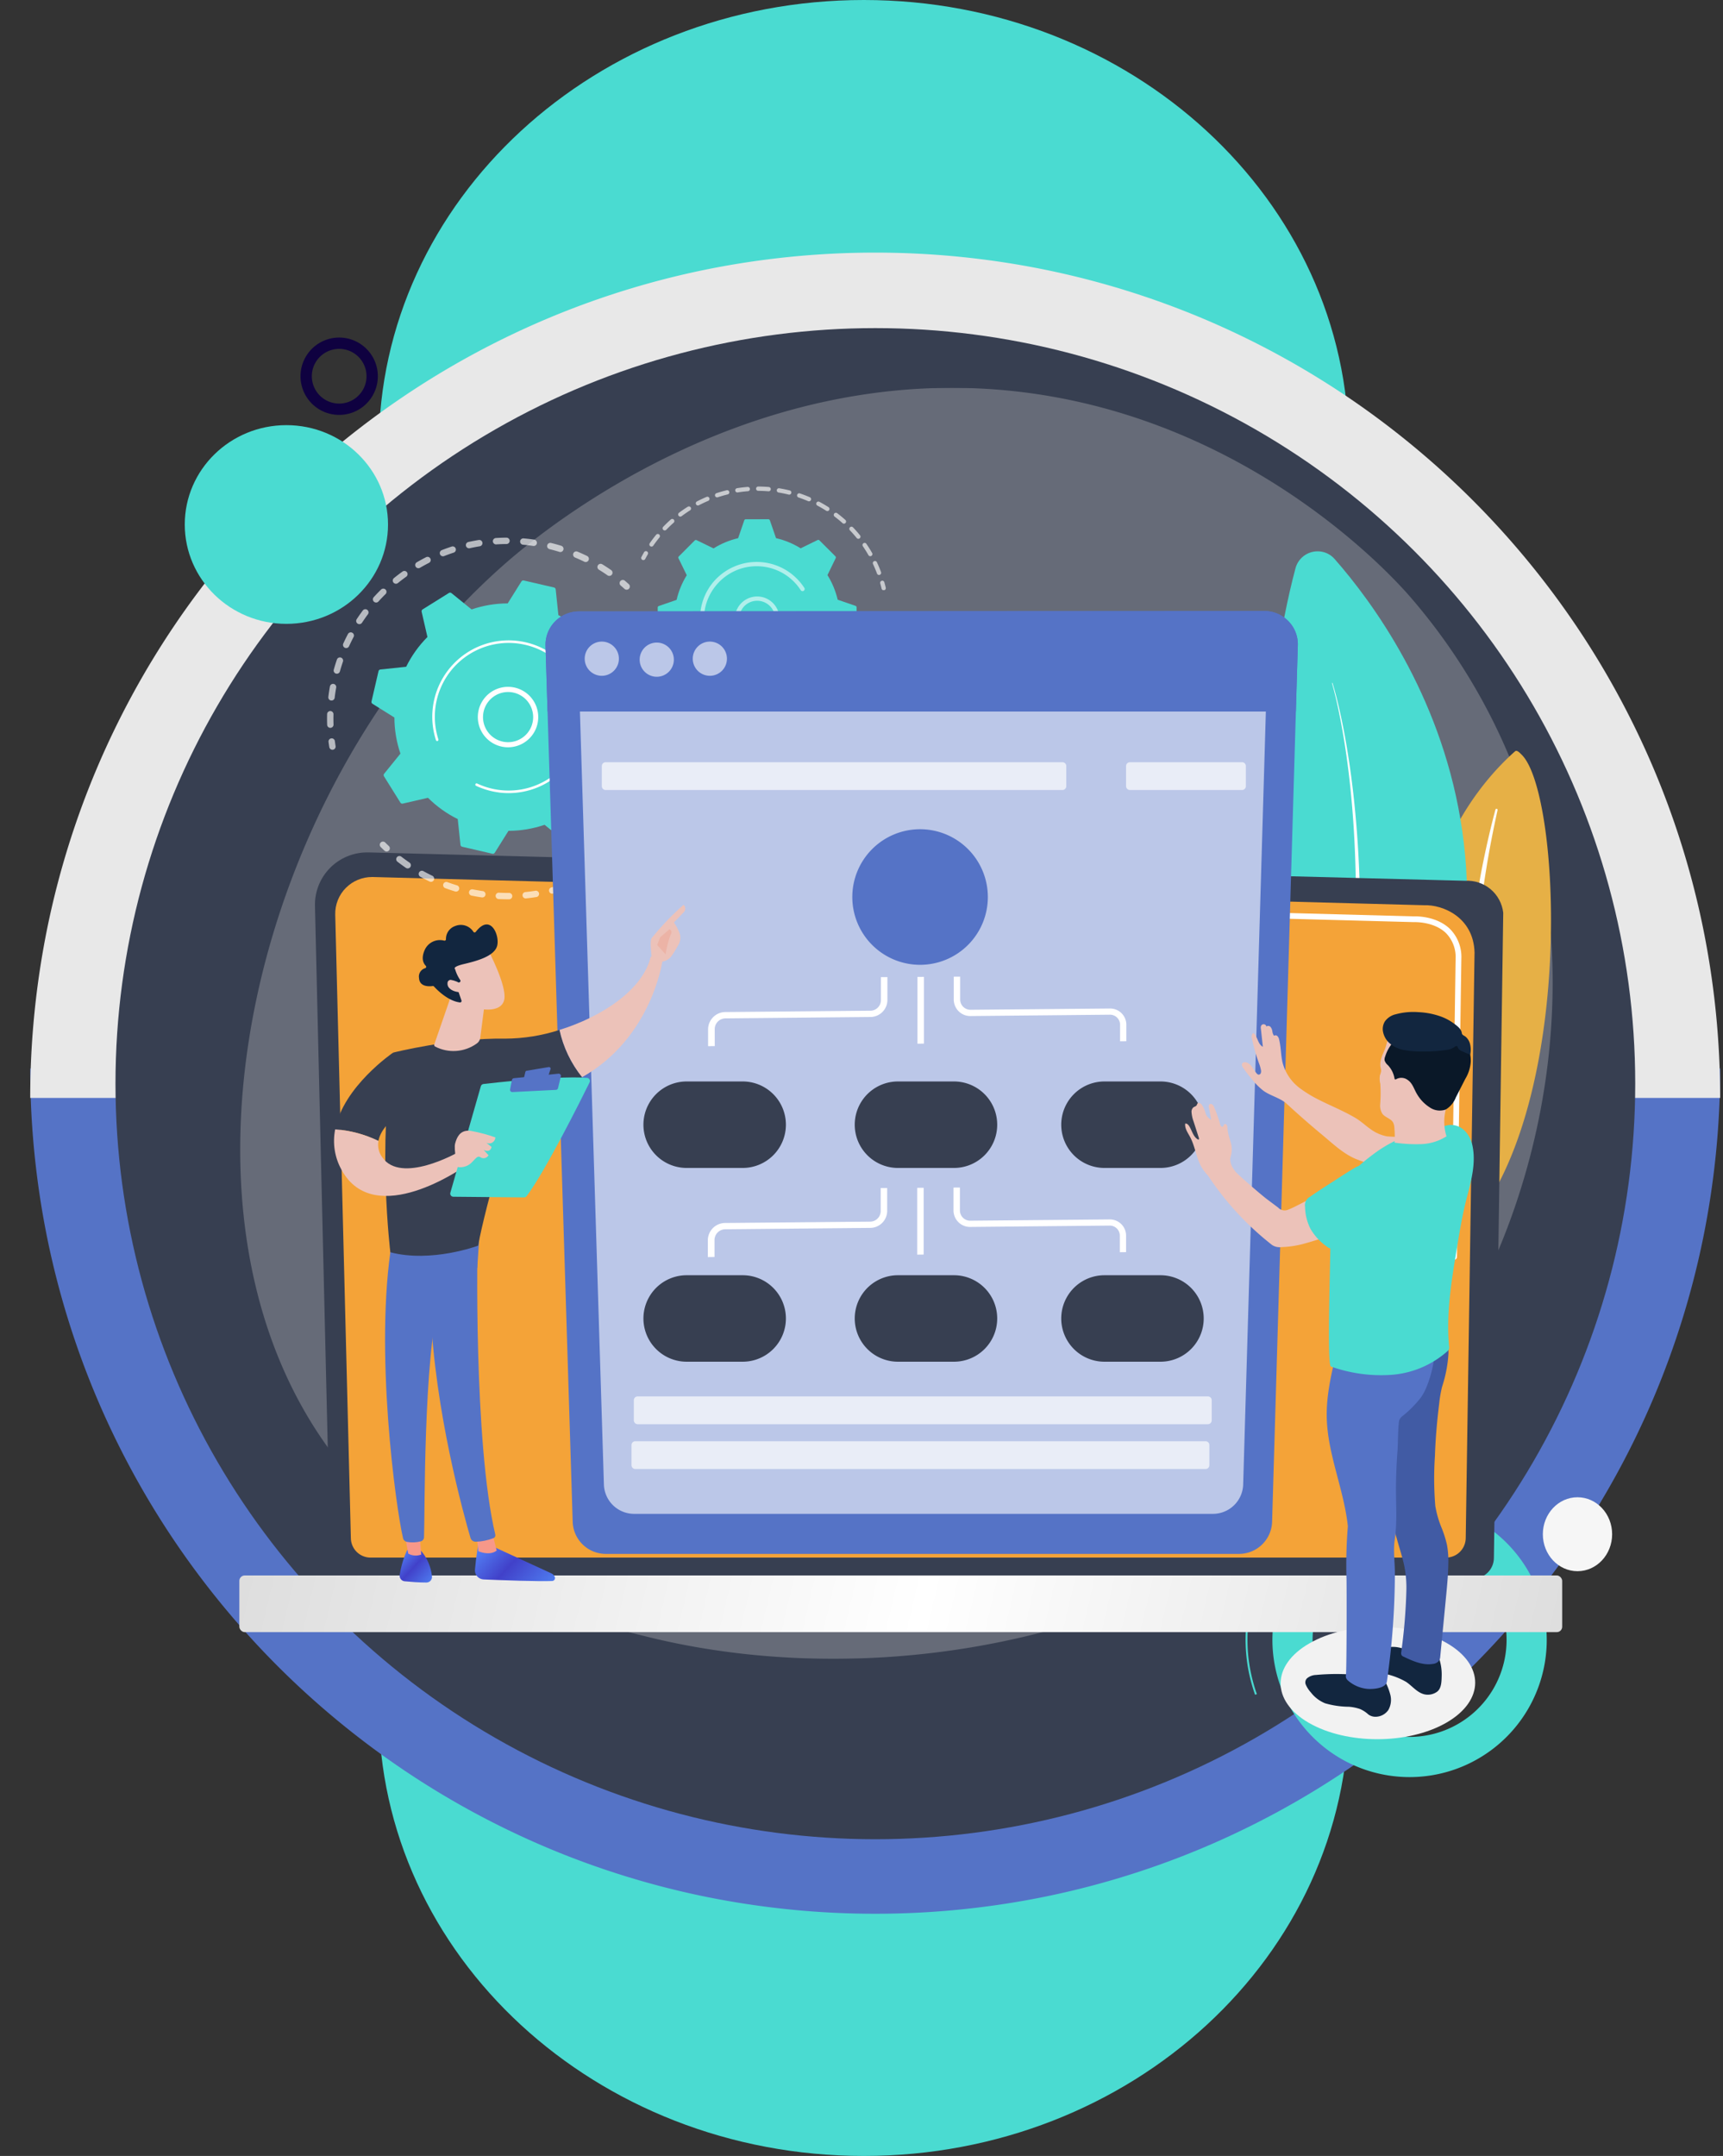 <svg xmlns="http://www.w3.org/2000/svg" xmlns:xlink="http://www.w3.org/1999/xlink" width="373" height="466.537" viewBox="0 0 373 466.537">
  <rect x="0" y="0" width="373" height="466.537" fill="#333333" stroke="none"/>
  <defs>
    <linearGradient id="linear-gradient" x1="0.5" x2="0.5" y2="1" gradientUnits="objectBoundingBox">
      <stop offset="0" stop-color="#dedede"/>
      <stop offset="0.517" stop-color="#fff"/>
      <stop offset="1" stop-color="#dedede"/>
    </linearGradient>
    <linearGradient id="linear-gradient-2" x1="0.5" x2="0.5" y2="1" gradientUnits="objectBoundingBox">
      <stop offset="0" stop-color="#568cfd"/>
      <stop offset="0.481" stop-color="#4141c9"/>
      <stop offset="1" stop-color="#4f7ef1"/>
      <stop offset="1" stop-color="#1a0f91"/>
    </linearGradient>
    <clipPath id="clip-path">
      <rect id="Rectángulo_367929" data-name="Rectángulo 367929" width="373" height="370" transform="translate(0.013 0)" fill="#fff" stroke="#707070" stroke-width="1"/>
    </clipPath>
    <clipPath id="clip-path-2">
      <ellipse id="Elipse_8674" data-name="Elipse 8674" cx="164.5" cy="163.5" rx="164.5" ry="163.5" transform="translate(-0.403 -0.206)" fill="#fff" stroke="#707070" stroke-width="1"/>
    </clipPath>
    <clipPath id="clip-path-3">
      <rect id="Rectángulo_367925" data-name="Rectángulo 367925" width="286.371" height="275.031" fill="none"/>
    </clipPath>
    <clipPath id="clip-path-5">
      <rect id="Rectángulo_367876" data-name="Rectángulo 367876" width="284.113" height="275.031" fill="none"/>
    </clipPath>
    <clipPath id="clip-path-6">
      <rect id="Rectángulo_367877" data-name="Rectángulo 367877" width="26.693" height="98.678" fill="none"/>
    </clipPath>
    <clipPath id="clip-path-7">
      <path id="Trazado_785417" data-name="Trazado 785417" d="M472.94,78.062c-14.213,53.644-2.653,134.367.624,154.624a2.138,2.138,0,0,0,3.794.978c61.484-78.989,20.606-138.809,4.079-157.625a4.846,4.846,0,0,0-3.679-1.679,4.951,4.951,0,0,0-4.817,3.7" transform="translate(-466.021 -74.359)" fill="none"/>
    </clipPath>
    <clipPath id="clip-path-9">
      <path id="Trazado_785419" data-name="Trazado 785419" d="M37.728,214.609a11.308,11.308,0,0,0-3.323,8.276L37.74,363.964a4.5,4.5,0,0,0,4.492,4.488h242.9a4.5,4.5,0,0,0,4.492-4.488l2.021-139.589a7.822,7.822,0,0,0-8.237-6.924l-237.39-6.142c-.1,0-.2,0-.294,0a11.33,11.33,0,0,0-8,3.3" transform="translate(-34.401 -211.305)" fill="#373f51"/>
    </clipPath>
    <clipPath id="clip-path-10">
      <path id="Trazado_785420" data-name="Trazado 785420" d="M45.963,224.815a7.945,7.945,0,0,0-2.336,5.822L47.01,365.524a4.262,4.262,0,0,0,4.25,4.25H284.111a4.262,4.262,0,0,0,4.25-4.25l1.907-126.72c-.225-7.626-6.911-10.366-10.963-10.2L51.788,222.5l-.213,0a7.947,7.947,0,0,0-5.613,2.322" transform="translate(-43.624 -222.493)" fill="none"/>
    </clipPath>
    <clipPath id="clip-path-12">
      <rect id="Rectángulo_367885" data-name="Rectángulo 367885" width="286.371" height="12.265" rx="1.167" fill="url(#linear-gradient)"/>
    </clipPath>
    <clipPath id="clip-path-14">
      <rect id="Rectángulo_367886" data-name="Rectángulo 367886" width="65.549" height="45.902" fill="none"/>
    </clipPath>
    <clipPath id="clip-path-15">
      <rect id="Rectángulo_367887" data-name="Rectángulo 367887" width="66.806" height="42.673" fill="none"/>
    </clipPath>
    <clipPath id="clip-path-16">
      <path id="Trazado_785429" data-name="Trazado 785429" d="M92.586,87.816l-2.978,4.755a24.452,24.452,0,0,0-7.815,1.305L77.43,90.343a.461.461,0,0,0-.535-.033l-5.713,3.565a.462.462,0,0,0-.206.495l1.257,5.472a24.467,24.467,0,0,0-4.608,6.446l-5.58.586a.46.46,0,0,0-.4.354l-1.519,6.56a.461.461,0,0,0,.2.5l4.755,2.978a24.453,24.453,0,0,0,1.306,7.815l-3.534,4.363a.461.461,0,0,0-.033.534l3.565,5.713a.461.461,0,0,0,.494.206l5.472-1.257a24.446,24.446,0,0,0,6.446,4.607l.586,5.58a.462.462,0,0,0,.355.4l6.561,1.519a.463.463,0,0,0,.5-.2l2.978-4.755a24.45,24.45,0,0,0,7.815-1.306l4.363,3.534a.461.461,0,0,0,.534.033l5.714-3.565a.462.462,0,0,0,.205-.495l-1.257-5.472a24.455,24.455,0,0,0,4.608-6.446l5.58-.586a.46.46,0,0,0,.4-.354l1.52-6.561a.461.461,0,0,0-.205-.495l-4.755-2.978a24.463,24.463,0,0,0-1.305-7.815l3.533-4.363a.46.46,0,0,0,.033-.534l-3.565-5.714a.461.461,0,0,0-.494-.205l-5.472,1.257a24.461,24.461,0,0,0-6.446-4.608L100,89.532a.461.461,0,0,0-.354-.4L93.08,87.612a.461.461,0,0,0-.495.2" transform="translate(-60.115 -87.6)" fill="none"/>
    </clipPath>
    <linearGradient id="linear-gradient-5" x1="-0.253" y1="3.138" x2="-0.247" y2="3.138" gradientUnits="objectBoundingBox">
      <stop offset="0" stop-color="#4adbd1"/>
      <stop offset="1" stop-color="#4adbd1"/>
    </linearGradient>
    <clipPath id="clip-path-18">
      <rect id="Rectángulo_367890" data-name="Rectángulo 367890" width="53.626" height="21.163" fill="none"/>
    </clipPath>
    <clipPath id="clip-path-19">
      <rect id="Rectángulo_367891" data-name="Rectángulo 367891" width="52.946" height="22.418" fill="none"/>
    </clipPath>
    <clipPath id="clip-path-20">
      <path id="Trazado_785438" data-name="Trazado 785438" d="M209.423,59.773a.336.336,0,0,0-.317.226l-1.329,3.866a17.813,17.813,0,0,0-5.328,2.211l-3.675-1.786a.336.336,0,0,0-.384.065l-3.464,3.47a.337.337,0,0,0-.064.385l1.793,3.671a17.82,17.82,0,0,0-2.2,5.334l-3.863,1.336a.336.336,0,0,0-.226.317l0,4.9a.336.336,0,0,0,.227.317l3.866,1.329a17.815,17.815,0,0,0,2.211,5.329l-1.786,3.675a.336.336,0,0,0,.065.384l3.471,3.464a.336.336,0,0,0,.384.064l3.671-1.793a17.809,17.809,0,0,0,5.334,2.2l1.336,3.863a.336.336,0,0,0,.318.227l4.9,0a.336.336,0,0,0,.317-.227l1.329-3.866a17.8,17.8,0,0,0,5.329-2.211l3.674,1.786a.336.336,0,0,0,.384-.065l3.464-3.471a.335.335,0,0,0,.064-.385l-1.793-3.671a17.813,17.813,0,0,0,2.2-5.333l3.864-1.336a.336.336,0,0,0,.226-.318l0-4.9a.335.335,0,0,0-.226-.317l-3.866-1.329a17.8,17.8,0,0,0-2.211-5.329l1.786-3.675a.337.337,0,0,0-.065-.384L225.37,64.33a.336.336,0,0,0-.385-.064l-3.671,1.793a17.824,17.824,0,0,0-5.333-2.2l-1.336-3.864a.337.337,0,0,0-.317-.226Z" transform="translate(-190.363 -59.768)" fill="none"/>
    </clipPath>
    <linearGradient id="linear-gradient-6" x1="-1.388" y1="4.29" x2="-1.38" y2="4.29" gradientUnits="objectBoundingBox">
      <stop offset="0" stop-color="#4adbd1"/>
      <stop offset="0.072" stop-color="#4adbd1"/>
      <stop offset="1" stop-color="#4adbd1"/>
    </linearGradient>
    <clipPath id="clip-path-22">
      <rect id="Rectángulo_367894" data-name="Rectángulo 367894" width="9.637" height="9.637" fill="none"/>
    </clipPath>
    <clipPath id="clip-path-23">
      <rect id="Rectángulo_367895" data-name="Rectángulo 367895" width="24.239" height="24.592" fill="none"/>
    </clipPath>
    <clipPath id="clip-path-24">
      <rect id="Rectángulo_367896" data-name="Rectángulo 367896" width="148.861" height="186.452" fill="none"/>
    </clipPath>
    <clipPath id="clip-path-25">
      <rect id="Rectángulo_367897" data-name="Rectángulo 367897" width="7.393" height="7.393" fill="none"/>
    </clipPath>
    <clipPath id="clip-path-28">
      <rect id="Rectángulo_367900" data-name="Rectángulo 367900" width="125.102" height="6.013" fill="none"/>
    </clipPath>
    <clipPath id="clip-path-29">
      <rect id="Rectángulo_367901" data-name="Rectángulo 367901" width="100.548" height="6.013" fill="none"/>
    </clipPath>
    <clipPath id="clip-path-30">
      <rect id="Rectángulo_367902" data-name="Rectángulo 367902" width="25.933" height="6.013" fill="none"/>
    </clipPath>
    <clipPath id="clip-path-31">
      <rect id="Rectángulo_367903" data-name="Rectángulo 367903" width="125.102" height="6.014" fill="none"/>
    </clipPath>
    <clipPath id="clip-path-32">
      <path id="Trazado_785471" data-name="Trazado 785471" d="M107.2,531.218a1.965,1.965,0,0,0,1.881,2.129c3.8.158,11.926.466,14.842.336a.639.639,0,0,0,.562-.876,1.427,1.427,0,0,0-.732-.771l-13.424-6.17-2.37-.384s-.509,2.882-.759,5.735" transform="translate(-107.19 -525.483)" fill="url(#linear-gradient-2)"/>
    </clipPath>
    <clipPath id="clip-path-33">
      <path id="Trazado_785472" data-name="Trazado 785472" d="M107.924,521.337l.409,3.447s2.352,1.095,3.958-.138l-.974-3.842Z" transform="translate(-107.924 -520.805)" fill="none"/>
    </clipPath>
    <linearGradient id="linear-gradient-8" x1="-11.758" y1="5.366" x2="-11.649" y2="5.366" gradientUnits="objectBoundingBox">
      <stop offset="0" stop-color="#efc8a5"/>
      <stop offset="1" stop-color="#f79889"/>
    </linearGradient>
    <clipPath id="clip-path-34">
      <path id="Trazado_785473" data-name="Trazado 785473" d="M86.578,400.821s-.939-23.647,0,.833c.841,21.908,7.286,44.842,8.632,49.419a1.154,1.154,0,0,0,1.144.828,11.659,11.659,0,0,0,3.833-.779.669.669,0,0,0,.392-.779c-4.706-19.729-3.934-63.753-3.757-64.653l-9.693,0Z" transform="translate(-86.161 -385.689)" fill="none"/>
    </clipPath>
    <linearGradient id="linear-gradient-9" x1="-0.203" y1="1.587" x2="-0.196" y2="1.587" gradientUnits="objectBoundingBox">
      <stop offset="0" stop-color="#5573c6"/>
      <stop offset="1" stop-color="#5573c6"/>
    </linearGradient>
    <clipPath id="clip-path-35">
      <path id="Trazado_785474" data-name="Trazado 785474" d="M72.963,533.964a1.2,1.2,0,0,0,1.055,1.437c1.255.123,3.186.282,4.733.271a1.2,1.2,0,0,0,1.184-1.333,10.089,10.089,0,0,0-2.354-5.531l-3.023-.164a20.752,20.752,0,0,0-1.595,5.321" transform="translate(-72.938 -528.643)" fill="url(#linear-gradient-2)"/>
    </clipPath>
    <clipPath id="clip-path-36">
      <path id="Trazado_785475" data-name="Trazado 785475" d="M74.846,519.1l.956,5.213a3.371,3.371,0,0,0,2.814.193L78.16,518.9Z" transform="translate(-74.846 -518.898)" fill="none"/>
    </clipPath>
    <linearGradient id="linear-gradient-11" x1="-9.445" y1="4.6" x2="-9.319" y2="4.6" xlink:href="#linear-gradient-8"/>
    <clipPath id="clip-path-37">
      <path id="Trazado_785476" data-name="Trazado 785476" d="M67.786,385.848c-3.849,23.227.835,57.409,2.414,64.1a1.042,1.042,0,0,0,.843.792,7,7,0,0,0,3.01-.12.957.957,0,0,0,.688-.881c.212-5.409-.17-38.613,3.416-51.736a2.982,2.982,0,0,1,1.15-1.645l6.96-4.948.534-8Z" transform="translate(-66.305 -383.411)" fill="none"/>
    </clipPath>
    <linearGradient id="linear-gradient-12" x1="-0.103" y1="1.489" x2="-0.096" y2="1.489" xlink:href="#linear-gradient-9"/>
    <clipPath id="clip-path-38">
      <path id="Trazado_785477" data-name="Trazado 785477" d="M92.36,293.943c-11.534-.19-24.261,3.029-24.261,3.029-3.438,20.061-.6,43.2-.6,43.2,8.929,2.342,19-1.431,19-1.431,1.484-8.385,8.409-31.984,8.409-31.984a37.99,37.99,0,0,0,14.1-4.474,24.736,24.736,0,0,1-4.888-10.225,38.708,38.708,0,0,1-11.762,1.886" transform="translate(-66.398 -292.057)" fill="none"/>
    </clipPath>
    <linearGradient id="linear-gradient-13" x1="-0.402" y1="2.6" x2="-0.394" y2="2.6" gradientUnits="objectBoundingBox">
      <stop offset="0" stop-color="#373f51"/>
      <stop offset="1" stop-color="#373f51"/>
    </linearGradient>
    <clipPath id="clip-path-39">
      <path id="Trazado_785478" data-name="Trazado 785478" d="M165.432,258.626c-1.7,7.17-10.6,12.984-19.741,15.825a24.736,24.736,0,0,0,4.888,10.225c15.174-8.532,17.42-25.328,17.42-25.328a2.213,2.213,0,0,0-1.75-.874,2.173,2.173,0,0,0-.817.153" transform="translate(-145.692 -258.473)" fill="#ecc2b9"/>
    </clipPath>
    <clipPath id="clip-path-40">
      <path id="Trazado_785479" data-name="Trazado 785479" d="M187.379,242.37c-.441.6.008,3.767.036,4.506.808,1.541,2.181.968,2.063.59a3.058,3.058,0,0,0,2.3-1.357c.5-.711,1.03-1.62,1.419-2.32a3.1,3.1,0,0,0,.309-2.28,10.686,10.686,0,0,0-1.291-2.552l2.211-2.3a1.084,1.084,0,0,0-.136-1.507,58.936,58.936,0,0,0-6.91,7.224" transform="translate(-187.186 -235.146)" fill="#ecc2b9"/>
    </clipPath>
    <clipPath id="clip-path-41">
      <path id="Trazado_785480" data-name="Trazado 785480" d="M190.787,248.005l-.632,1.7,1.8,1.993A23.2,23.2,0,0,1,193,247.594c.449-.731.216-1.084-.2-1.3Z" transform="translate(-190.155 -246.297)" fill="#ecb3a6"/>
    </clipPath>
    <clipPath id="clip-path-42">
      <path id="Trazado_785481" data-name="Trazado 785481" d="M43.6,318.988a25.489,25.489,0,0,1,9.366,2.51c.8-4.382,7.6-7.943,7.6-7.943l-4.424-11.168s-10.774,7.32-12.545,16.6" transform="translate(-43.604 -302.387)" fill="none"/>
    </clipPath>
    <linearGradient id="linear-gradient-14" x1="-0.836" y1="6.531" x2="-0.814" y2="6.531" xlink:href="#linear-gradient-13"/>
    <clipPath id="clip-path-43">
      <path id="Trazado_785482" data-name="Trazado 785482" d="M44.726,346.063c7.149,13.078,26.592-.723,26.592-.723l-1.6-2.982s-12.1,6.836-16.177,1a4.588,4.588,0,0,1-.841-3.565,25.489,25.489,0,0,0-9.366-2.51,12.809,12.809,0,0,0,1.392,8.781" transform="translate(-43.088 -337.282)" fill="#ecc2b9"/>
    </clipPath>
    <clipPath id="clip-path-44">
      <path id="Trazado_785483" data-name="Trazado 785483" d="M111.812,314.208c-4,.338-7.467.73-8.663.869a.672.672,0,0,0-.569.484l-6.6,23.054a.674.674,0,0,0,.642.86l15.317.143a.676.676,0,0,0,.544-.267c3.918-5.128,11.742-20.781,13.644-24.629a.675.675,0,0,0-.551-.971c-.867-.073-1.885-.1-3-.1-3.192,0-7.19.259-10.761.562" transform="translate(-95.952 -313.646)" fill="none"/>
    </clipPath>
    <linearGradient id="linear-gradient-15" x1="-1.203" y1="3.986" x2="-1.189" y2="3.986" xlink:href="#linear-gradient-5"/>
    <clipPath id="clip-path-45">
      <path id="Trazado_785484" data-name="Trazado 785484" d="M134.875,308.943l-4.786.8a.343.343,0,0,0-.278.261l-.294,1.254a.344.344,0,0,0,.38.419l4.606-.615a.344.344,0,0,0,.281-.233l.474-1.436a.341.341,0,0,0-.383-.446" transform="translate(-129.508 -308.938)" fill="none"/>
    </clipPath>
    <linearGradient id="linear-gradient-16" x1="-15.619" y1="20.487" x2="-15.5" y2="20.487" xlink:href="#linear-gradient-9"/>
    <clipPath id="clip-path-46">
      <path id="Trazado_785485" data-name="Trazado 785485" d="M133.665,311.955l-9.667.981a.474.474,0,0,0-.418.383l-.394,2.054a.474.474,0,0,0,.49.563l9.447-.475a.475.475,0,0,0,.438-.363l.614-2.559a.475.475,0,0,0-.46-.586l-.049,0" transform="translate(-123.177 -311.953)" fill="none"/>
    </clipPath>
    <linearGradient id="linear-gradient-17" x1="-10.605" y1="11.219" x2="-10.523" y2="11.219" xlink:href="#linear-gradient-9"/>
    <clipPath id="clip-path-47">
      <path id="Trazado_785486" data-name="Trazado 785486" d="M98.11,340.638c-.371,1.342.549,5.123.549,5.123a3.479,3.479,0,0,0,3.146-1.1c.723-.709,1.15-1.417,1.736-1.036a1.224,1.224,0,0,0,1.792-.411l-1.05-1.159c1.538.748,1.7-.652,1.7-.652l-1.129-.874a1.371,1.371,0,0,0,1.963-1.183,35.058,35.058,0,0,0-5.221-1.392,4.077,4.077,0,0,0-.647-.054c-1.883,0-2.5,1.525-2.838,2.737" transform="translate(-98.022 -337.901)" fill="#ecc2b9"/>
    </clipPath>
    <clipPath id="clip-path-48">
      <path id="Trazado_785487" data-name="Trazado 785487" d="M92.344,276.338l-3.67,10.613a.382.382,0,0,0,.175.461,8.628,8.628,0,0,0,8.948-.6,1.8,1.8,0,0,0,.829-1.286l1.188-9.186Z" transform="translate(-88.652 -276.338)" fill="#ecc2b9"/>
    </clipPath>
    <clipPath id="clip-path-49">
      <path id="Trazado_785488" data-name="Trazado 785488" d="M93.424,258.494l3.048,8.191c4.361,2.489,9.356,2.708,9.872-.355s-3.513-10.651-3.513-10.651Z" transform="translate(-93.424 -255.679)" fill="#ecc2b9"/>
    </clipPath>
    <clipPath id="clip-path-51">
      <path id="Trazado_785490" data-name="Trazado 785490" d="M94.716,269.964c-.209,1.658,2.584,2.4,3.967,1.783l-.888-1.472a5.757,5.757,0,0,0-2.336-.975.676.676,0,0,0-.743.664" transform="translate(-94.705 -269.3)" fill="#ecc2b9"/>
    </clipPath>
  </defs>
  <g id="Grupo_1042360" data-name="Grupo 1042360" transform="translate(-184 -4276.433)">
    <path id="Trazado_785491" data-name="Trazado 785491" d="M96.84,0H369.7c53.483,0,96.84,47.01,96.84,105S423.18,210,369.7,210H96.84C43.357,210,0,162.99,0,105S43.357,0,96.84,0Z" transform="translate(476 4276.433) rotate(90)" fill="#4adbd1"/>
    <g id="Enmascarar_grupo_1018770" data-name="Enmascarar grupo 1018770" transform="translate(183.986 4324.433)" clip-path="url(#clip-path)">
      <g id="Grupo_1036944" data-name="Grupo 1036944" transform="translate(6.556 6.663)">
        <g id="Grupo_1036940" data-name="Grupo 1036940" transform="translate(0 359.466) rotate(-90)">
          <path id="Sustracción_61" data-name="Sustracción 61" d="M0,365.843V0A184.271,184.271,0,0,1,36.865,3.716,182,182,0,0,1,71.2,14.375,182.936,182.936,0,0,1,102.273,31.24a184.236,184.236,0,0,1,27.072,22.336,184.235,184.235,0,0,1,22.336,27.072,182.936,182.936,0,0,1,16.865,31.072,182,182,0,0,1,10.659,34.336,184.273,184.273,0,0,1,3.716,36.865,184.273,184.273,0,0,1-3.716,36.865,182,182,0,0,1-10.659,34.336,182.937,182.937,0,0,1-16.865,31.072,184.235,184.235,0,0,1-22.336,27.072A184.236,184.236,0,0,1,102.273,334.6,182.94,182.94,0,0,1,71.2,351.468a182,182,0,0,1-34.336,10.659A184.276,184.276,0,0,1,0,365.843Z" transform="translate(182.922 365.843) rotate(180)" fill="#5573c6"/>
          <path id="Sustracción_62" data-name="Sustracción 62" d="M0,365.842V0A184.271,184.271,0,0,1,36.865,3.716,182,182,0,0,1,71.2,14.375,182.938,182.938,0,0,1,102.273,31.24a184.235,184.235,0,0,1,27.072,22.336,184.236,184.236,0,0,1,22.336,27.072,182.936,182.936,0,0,1,16.865,31.072,182,182,0,0,1,10.659,34.336,184.273,184.273,0,0,1,3.716,36.865,184.272,184.272,0,0,1-3.716,36.865,181.994,181.994,0,0,1-10.659,34.336,182.93,182.93,0,0,1-16.865,31.072,184.232,184.232,0,0,1-22.336,27.072A184.232,184.232,0,0,1,102.273,334.6,182.941,182.941,0,0,1,71.2,351.467a182,182,0,0,1-34.336,10.658A184.273,184.273,0,0,1,0,365.842Z" transform="translate(176.544 0)" fill="#e8e8e8"/>
        </g>
        <g id="Enmascarar_grupo_1018769" data-name="Enmascarar grupo 1018769" transform="translate(18.86 16.543)" clip-path="url(#clip-path-2)">
          <ellipse id="Elipse_8673" data-name="Elipse 8673" cx="164.5" cy="163.5" rx="164.5" ry="163.5" transform="translate(-0.402 -0.205)" fill="#373f51"/>
        </g>
        <g id="Grupo_1036943" data-name="Grupo 1036943" transform="matrix(0.966, -0.259, 0.259, 0.966, 255.356, 275.933)" style="isolation: isolate">
          <g id="Grupo_1036941" data-name="Grupo 1036941" transform="translate(0 6.886)">
            <path id="Trazado_785492" data-name="Trazado 785492" d="M.109,30.559C.037,29.633,0,28.688,0,27.75A35.335,35.335,0,0,1,13.365,0l.257.322A34.924,34.924,0,0,0,.412,27.75c0,.926.036,1.861.108,2.777Z" transform="translate(0 0)" fill="#4adbd1"/>
          </g>
          <g id="Grupo_1036942" data-name="Grupo 1036942" transform="translate(17.339 0)">
            <path id="Trazado_785493" data-name="Trazado 785493" d="M.211,4.488,0,4.134A35.243,35.243,0,0,1,10.387,0l.09.4A34.816,34.816,0,0,0,.211,4.488Z" transform="translate(0)" fill="#4adbd1"/>
          </g>
          <path id="Trazado_785494" data-name="Trazado 785494" d="M29.691,0a29.69,29.69,0,1,0,29.69,29.691A29.691,29.691,0,0,0,29.691,0Zm0,50.685A20.994,20.994,0,1,1,50.685,29.691,20.994,20.994,0,0,1,29.691,50.685Z" transform="translate(5.797 4.946)" fill="#4adbd1" style="mix-blend-mode: multiply;isolation: isolate"/>
        </g>
        <path id="Trazado_785495" data-name="Trazado 785495" d="M8.369,0a8.369,8.369,0,1,0,8.369,8.369A8.369,8.369,0,0,0,8.369,0Zm0,14.287a5.918,5.918,0,1,1,5.918-5.918A5.918,5.918,0,0,1,8.369,14.287Z" transform="matrix(0.966, -0.259, 0.259, 0.966, 56.631, 20.834)" fill="#0f0140" style="mix-blend-mode: multiply;isolation: isolate"/>
        <ellipse id="Elipse_8675" data-name="Elipse 8675" cx="7.5" cy="8" rx="7.5" ry="8" transform="translate(327.457 269.337)" fill="#f6f6f6"/>
        <ellipse id="Elipse_8676" data-name="Elipse 8676" cx="22" cy="21.5" rx="22" ry="21.5" transform="translate(33.457 37.337)" fill="#4adbd1"/>
      </g>
    </g>
    <g id="Grupo_1036953" data-name="Grupo 1036953" transform="translate(-799.441 779.859)">
      <g id="Grupo_1036939" data-name="Grupo 1036939" transform="translate(1035.256 3580.5)">
        <g id="Grupo_1036938" data-name="Grupo 1036938" clip-path="url(#clip-path-3)">
          <g id="Grupo_1036833" data-name="Grupo 1036833">
            <g id="Grupo_1036832" data-name="Grupo 1036832" clip-path="url(#clip-path-3)">
              <g id="Grupo_1036828" data-name="Grupo 1036828" transform="translate(0.187)" opacity="0.3">
                <g id="Grupo_1036827" data-name="Grupo 1036827">
                  <g id="Grupo_1036826" data-name="Grupo 1036826" clip-path="url(#clip-path-5)">
                    <path id="Trazado_785414" data-name="Trazado 785414" d="M261.868,207.565C223.536,268.2,145.5,284.338,88.651,270.3,73.129,266.468,41.9,258.757,20.943,231.41-19.3,178.891,3.1,86.247,57.423,38.32,64.418,32.148,112.585-9,175.6,1.795c46.132,7.9,74.366,39.219,77.787,43.106a128.841,128.841,0,0,1,21.151,33.518c17.415,40.13,11.289,91.257-12.665,129.147" transform="translate(-0.393 0)" fill="#d3d3d3"/>
                  </g>
                </g>
              </g>
              <path id="Trazado_785415" data-name="Trazado 785415" d="M543.234,166c-.459-.458-1.069-1.136-1.479-.774-6.627,5.851-22.648,23.335-19.648,53.592,3.765,37.962-4.932,51.911-15.5,60.47a30.228,30.228,0,0,0,11.5-1.416C555.815,265.284,553.057,175.808,543.234,166" transform="translate(-265.59 -86.566)" fill="#e6b046"/>
              <g id="Grupo_1036831" data-name="Grupo 1036831" transform="translate(245.698 91.09)" style="mix-blend-mode: soft-light;isolation: isolate">
                <g id="Grupo_1036830" data-name="Grupo 1036830">
                  <g id="Grupo_1036829" data-name="Grupo 1036829" clip-path="url(#clip-path-6)">
                    <path id="Trazado_785416" data-name="Trazado 785416" d="M543.139,191.729c-.93,4.239-1.772,8.49-2.451,12.759q-1.053,6.4-1.7,12.829c-.41,4.285-.735,8.574-.87,12.863-.155,4.289-.116,8.572-.061,12.872a128.833,128.833,0,0,1-.326,12.993,42.927,42.927,0,0,1-3.124,12.886c-.441,1.03-.9,2.057-1.422,3.05-.5,1-1.047,1.984-1.612,2.958a49.134,49.134,0,0,1-3.825,5.606,50.808,50.808,0,0,1-9.918,9.424.889.889,0,0,1-1.217-.142.816.816,0,0,1,.174-1.152l0,0c.883-.678,1.756-1.364,2.6-2.085.426-.354.835-.725,1.251-1.088s.818-.741,1.207-1.129a46.97,46.97,0,0,0,4.4-4.881,49.772,49.772,0,0,0,6.587-11.182,41.784,41.784,0,0,0,2-6.079,46.132,46.132,0,0,0,1.061-6.285,127.427,127.427,0,0,0,.418-12.824c.009-4.3.049-8.624.276-12.945q.161-3.241.443-6.478c.088-1.079.2-2.158.3-3.235s.243-2.155.376-3.23q.814-6.455,2.042-12.864c.842-4.266,1.8-8.513,2.928-12.725a.244.244,0,0,1,.285-.17.214.214,0,0,1,.17.255" transform="translate(-516.451 -191.468)" fill="#fff"/>
                  </g>
                </g>
              </g>
            </g>
          </g>
          <g id="Grupo_1036835" data-name="Grupo 1036835" transform="translate(221.706 35.376)">
            <g id="Grupo_1036834" data-name="Grupo 1036834" clip-path="url(#clip-path-7)">
              <rect id="Rectángulo_367879" data-name="Rectángulo 367879" width="163.395" height="85.511" transform="matrix(0.034, -0.999, 0.999, 0.034, -12.733, 160.591)" fill="#4adbd1"/>
            </g>
          </g>
          <g id="Grupo_1036837" data-name="Grupo 1036837">
            <g id="Grupo_1036836" data-name="Grupo 1036836" clip-path="url(#clip-path-3)">
              <path id="Trazado_785418" data-name="Trazado 785418" d="M490.839,134.247c.79,2.586,1.4,5.218,1.959,7.859s1.038,5.3,1.452,7.97c.841,5.336,1.431,10.71,1.85,16.1s.64,10.79.711,16.194-.058,10.812-.295,16.213l-.21,4.05-.281,4.046-.144,2.023-.181,2.02-.365,4.04c-.577,5.376-1.2,10.752-2.035,16.1q-2.413,16.048-6.278,31.84a1.1,1.1,0,0,1-2.137-.52l0-.018q4.073-15.62,6.754-31.564c.916-5.3,1.623-10.643,2.284-15.986l.428-4.015.213-2.008.176-2.011.345-4.024.274-4.03c.323-5.375.538-10.759.554-16.146s-.121-10.775-.449-16.154-.833-10.748-1.586-16.086q-.555-4-1.32-7.977c-.517-2.644-1.082-5.285-1.828-7.873v0a.056.056,0,0,1,.108-.032" transform="translate(-254.187 -70.359)" fill="#fff"/>
            </g>
          </g>
          <g id="Grupo_1036839" data-name="Grupo 1036839" transform="translate(16.366 100.527)">
            <g id="Grupo_1036838" data-name="Grupo 1036838" clip-path="url(#clip-path-9)">
              <rect id="Rectángulo_367881" data-name="Rectángulo 367881" width="293.805" height="230.453" transform="translate(-47.214 15.715) rotate(-18.435)" fill="#373f51"/>
            </g>
          </g>
          <g id="Grupo_1036841" data-name="Grupo 1036841" transform="translate(20.754 105.85)">
            <g id="Grupo_1036840" data-name="Grupo 1036840" clip-path="url(#clip-path-10)">
              <rect id="Rectángulo_367882" data-name="Rectángulo 367882" width="286.968" height="245.895" transform="translate(-61.124 32.492) rotate(-28.014)" fill="#f4a338"/>
            </g>
          </g>
          <g id="Grupo_1036843" data-name="Grupo 1036843">
            <g id="Grupo_1036842" data-name="Grupo 1036842" clip-path="url(#clip-path-3)">
              <path id="Trazado_785421" data-name="Trazado 785421" d="M552.079,383.9h-.01a.622.622,0,0,1-.613-.632l.151-10.277a.623.623,0,0,1,.622-.614h.009a.623.623,0,0,1,.614.632L552.7,383.29a.623.623,0,0,1-.622.614" transform="translate(-289.105 -195.223)" fill="#fff"/>
              <path id="Trazado_785422" data-name="Trazado 785422" d="M462.78,287.383h-.009a.622.622,0,0,1-.613-.632l.578-39.36a7.393,7.393,0,0,0-2.109-5.536c-2.593-2.484-6.709-2.357-6.883-2.349l-72.719-1.95a.622.622,0,0,1-.606-.639.6.6,0,0,1,.639-.606l72.676,1.95c.452-.027,4.835-.1,7.754,2.694a8.6,8.6,0,0,1,2.493,6.442L463.4,286.77a.623.623,0,0,1-.622.614" transform="translate(-199.436 -123.887)" fill="#fff"/>
            </g>
          </g>
          <g id="Grupo_1036845" data-name="Grupo 1036845" transform="translate(0 256.996)">
            <g id="Grupo_1036844" data-name="Grupo 1036844" clip-path="url(#clip-path-12)">
              <rect id="Rectángulo_367884" data-name="Rectángulo 367884" width="79.601" height="281.156" transform="translate(-2.817 11.58) rotate(-76.329)" fill="url(#linear-gradient)"/>
            </g>
          </g>
          <g id="Grupo_1036853" data-name="Grupo 1036853">
            <g id="Grupo_1036852" data-name="Grupo 1036852" clip-path="url(#clip-path-3)">
              <g id="Grupo_1036848" data-name="Grupo 1036848" transform="translate(18.982 32.42)" opacity="0.64">
                <g id="Grupo_1036847" data-name="Grupo 1036847">
                  <g id="Grupo_1036846" data-name="Grupo 1036846" clip-path="url(#clip-path-14)">
                    <path id="Trazado_785423" data-name="Trazado 785423" d="M41.338,161.9a.691.691,0,0,1-.594-.576q-.088-.554-.162-1.113a.69.69,0,1,1,1.369-.178q.07.538.156,1.072a.69.69,0,0,1-.572.791.681.681,0,0,1-.2,0" transform="translate(-40.255 -116.003)" fill="#fff"/>
                    <path id="Trazado_785424" data-name="Trazado 785424" d="M40.525,109.3a.69.69,0,0,1-.6-.661c-.026-.762-.029-1.535-.01-2.3a.69.69,0,1,1,1.38.035c-.019.734-.015,1.479.01,2.214a.69.69,0,0,1-.666.714.666.666,0,0,1-.112-.005m.257-5.908a.69.69,0,0,1-.6-.767l.03-.248c.085-.67.19-1.35.31-2.021a.69.69,0,0,1,1.359.244c-.117.648-.217,1.3-.3,1.951l-.029.239a.69.69,0,0,1-.768.6h0m1.153-5.8a.677.677,0,0,1-.1-.02.69.69,0,0,1-.48-.85c.205-.736.434-1.472.681-2.191a.69.69,0,0,1,1.306.449c-.238.693-.459,1.4-.657,2.113a.691.691,0,0,1-.752.5m2.021-5.555a.691.691,0,0,1-.542-.971c.314-.692.654-1.385,1.01-2.06a.69.69,0,0,1,1.221.644c-.343.651-.671,1.32-.974,1.988a.69.69,0,0,1-.715.4m2.853-5.177a.691.691,0,0,1-.49-1.064c.419-.637.862-1.27,1.318-1.882a.69.69,0,0,1,1.108.825c-.44.59-.868,1.2-1.271,1.815a.691.691,0,0,1-.665.306m3.621-4.678a.691.691,0,0,1-.424-1.148c.512-.566,1.048-1.123,1.591-1.656a.69.69,0,1,1,.967.985c-.524.514-1.04,1.052-1.534,1.6a.688.688,0,0,1-.6.221m4.3-4.065a.69.69,0,0,1-.347-1.221c.592-.48,1.206-.949,1.824-1.393a.69.69,0,1,1,.8,1.121c-.6.428-1.189.88-1.76,1.343a.688.688,0,0,1-.522.149m4.865-3.361a.69.69,0,0,1-.261-1.281c.658-.384,1.336-.753,2.014-1.1a.69.69,0,1,1,.625,1.231c-.655.333-1.308.689-1.943,1.059a.688.688,0,0,1-.434.088m5.319-2.579a.69.69,0,0,1-.166-1.327c.708-.278,1.434-.539,2.157-.776a.691.691,0,0,1,.43,1.313c-.7.228-1.4.48-2.081.749a.687.687,0,0,1-.339.042m36.011,4.243a.694.694,0,0,1-.307-.118c-.6-.42-1.226-.828-1.853-1.213a.69.69,0,1,1,.722-1.177c.65.4,1.3.822,1.921,1.257a.69.69,0,0,1-.482,1.251M70.559,70.444a.691.691,0,0,1-.064-1.359c.743-.167,1.5-.313,2.25-.435a.69.69,0,1,1,.222,1.363c-.723.118-1.453.259-2.169.42a.685.685,0,0,1-.238.011m25.265,2.979a.692.692,0,0,1-.216-.064c-.661-.323-1.34-.629-2.018-.912a.69.69,0,1,1,.531-1.275c.7.293,1.406.611,2.091.945a.69.69,0,0,1-.39,1.3M76.405,69.6a.69.69,0,0,1,.043-1.373c.761-.05,1.532-.078,2.293-.082a.69.69,0,0,1,.009,1.381c-.734,0-1.478.031-2.212.079a.688.688,0,0,1-.133,0m13.919,1.647a.734.734,0,0,1-.117-.025c-.7-.217-1.42-.416-2.134-.591a.69.69,0,1,1,.33-1.341c.74.182,1.484.388,2.211.612a.691.691,0,0,1-.29,1.345m-8.008-1.576a.69.69,0,0,1,.149-1.372c.755.067,1.52.158,2.278.27a.69.69,0,0,1-.2,1.366c-.733-.108-1.471-.2-2.2-.261l-.026,0" transform="translate(-39.9 -68.146)" fill="#fff"/>
                    <path id="Trazado_785425" data-name="Trazado 785425" d="M174.469,89.49a.686.686,0,0,1-.375-.172q-.4-.363-.815-.715a.69.69,0,1,1,.895-1.051q.429.365.845.741a.69.69,0,0,1-.55,1.2" transform="translate(-109.698 -78.233)" fill="#fff"/>
                  </g>
                </g>
              </g>
              <g id="Grupo_1036851" data-name="Grupo 1036851" transform="translate(30.399 68.007)" opacity="0.64">
                <g id="Grupo_1036850" data-name="Grupo 1036850">
                  <g id="Grupo_1036849" data-name="Grupo 1036849" clip-path="url(#clip-path-15)">
                    <path id="Trazado_785426" data-name="Trazado 785426" d="M201.95,145.427a.69.69,0,0,1-.6-.654c-.016-.362-.038-.722-.064-1.082a.69.69,0,1,1,1.377-.1q.041.559.067,1.122a.691.691,0,0,1-.659.72.706.706,0,0,1-.119,0" transform="translate(-135.923 -142.95)" fill="#fff"/>
                    <path id="Trazado_785427" data-name="Trazado 785427" d="M89.927,190.4h-.013c-.661-.1-1.329-.212-1.984-.342l-.241-.049a.69.69,0,0,1,.277-1.353l.233.047c.632.125,1.277.236,1.915.329a.69.69,0,0,1-.186,1.368m3.585.354a.69.69,0,0,1,.124-1.374c.723.037,1.455.054,2.177.049a.69.69,0,0,1,.009,1.381c-.748,0-1.508-.012-2.257-.051l-.052,0m-9.266-1.622a.68.68,0,0,1-.114-.024c-.72-.218-1.44-.46-2.142-.718a.69.69,0,0,1,.476-1.3c.677.249,1.373.482,2.067.693a.69.69,0,0,1-.287,1.345m15.082,1.48a.69.69,0,0,1,.018-1.372c.72-.073,1.446-.168,2.159-.282a.69.69,0,0,1,.219,1.363c-.74.118-1.493.217-2.239.292a.666.666,0,0,1-.157,0M78.82,187.025a.691.691,0,0,1-.211-.062c-.677-.324-1.353-.672-2.009-1.035a.69.69,0,0,1,.668-1.208c.632.35,1.284.686,1.937,1a.691.691,0,0,1-.385,1.308m26.235,2.561a.691.691,0,0,1-.086-1.353c.7-.181,1.4-.385,2.089-.606a.69.69,0,0,1,.423,1.314c-.713.229-1.442.441-2.166.628a.692.692,0,0,1-.26.017m-31.277-5.468a.689.689,0,0,1-.3-.115c-.619-.423-1.234-.87-1.827-1.328a.69.69,0,1,1,.843-1.093c.572.441,1.165.872,1.763,1.281a.69.69,0,0,1-.477,1.255m36.781,3.588a.69.69,0,0,1-.186-1.319c.666-.285,1.33-.593,1.976-.915a.69.69,0,0,1,.616,1.236c-.669.333-1.358.653-2.048.948a.683.683,0,0,1-.359.05m5.159-2.688a.69.69,0,0,1-.278-1.271c.615-.382,1.226-.786,1.817-1.2a.69.69,0,0,1,.794,1.129c-.612.431-1.245.85-1.883,1.245a.687.687,0,0,1-.451.1m4.7-3.433a.691.691,0,0,1-.361-1.21c.55-.469,1.094-.961,1.617-1.461a.69.69,0,1,1,.955,1c-.542.52-1.106,1.029-1.676,1.515a.689.689,0,0,1-.536.16m4.129-4.1a.69.69,0,0,1-.434-1.137c.473-.547.937-1.115,1.378-1.69a.69.69,0,1,1,1.095.841c-.458.6-.938,1.185-1.429,1.752a.691.691,0,0,1-.61.233m3.462-4.679a.691.691,0,0,1-.5-1.052c.385-.613.757-1.246,1.106-1.881a.69.69,0,0,1,1.21.665c-.362.658-.747,1.314-1.147,1.95a.691.691,0,0,1-.672.318m2.711-5.152a.691.691,0,0,1-.547-.959c.287-.664.558-1.344.806-2.023a.69.69,0,0,1,1.3.474c-.257.7-.538,1.409-.835,2.1a.691.691,0,0,1-.721.411m1.9-5.5a.655.655,0,0,1-.088-.017.689.689,0,0,1-.492-.843c.183-.7.349-1.414.492-2.123a.69.69,0,0,1,1.353.274c-.148.735-.32,1.474-.51,2.2a.69.69,0,0,1-.754.51m1.052-5.723a.691.691,0,0,1-.6-.759c.078-.718.135-1.45.171-2.172a.69.69,0,0,1,1.379.069c-.037.749-.1,1.507-.177,2.252a.69.69,0,0,1-.761.612h-.013" transform="translate(-67.821 -148.137)" fill="#fff"/>
                    <path id="Trazado_785428" data-name="Trazado 785428" d="M65.3,208.542a.685.685,0,0,1-.384-.181q-.411-.384-.81-.779a.69.69,0,1,1,.972-.981q.385.381.781.752a.69.69,0,0,1-.559,1.189" transform="translate(-63.899 -176.215)" fill="#fff"/>
                  </g>
                </g>
              </g>
            </g>
          </g>
          <g id="Grupo_1036855" data-name="Grupo 1036855" transform="translate(28.599 41.675)">
            <g id="Grupo_1036854" data-name="Grupo 1036854" clip-path="url(#clip-path-16)">
              <rect id="Rectángulo_367889" data-name="Rectángulo 367889" width="77.247" height="77.229" transform="translate(-20.808 8.519) rotate(-22.295)" fill="url(#linear-gradient-5)"/>
            </g>
          </g>
          <g id="Grupo_1036863" data-name="Grupo 1036863">
            <g id="Grupo_1036862" data-name="Grupo 1036862" clip-path="url(#clip-path-3)">
              <path id="Trazado_785430" data-name="Trazado 785430" d="M114.25,149.052a6.54,6.54,0,1,1,.967.051,6.594,6.594,0,0,1-.967-.051m1.527-11.863a5.428,5.428,0,1,0,4.738,5.276,5.438,5.438,0,0,0-4.738-5.276" transform="translate(-56.911 -71.321)" fill="#fff"/>
              <path id="Trazado_785431" data-name="Trazado 785431" d="M102.241,147.77a16.68,16.68,0,0,1-4.052-1.045l-.019-.008-.1-.041-.014-.006h0l-.013-.006-.049-.02-.008,0-.019-.008-.007,0-.147-.062-.052-.022q-.159-.069-.316-.14l-.18-.083a.277.277,0,0,1-.157-.285.282.282,0,0,1,.024-.083.277.277,0,0,1,.368-.132,16.086,16.086,0,0,0,3.214,1.113,15.974,15.974,0,0,0,19.164-11.959,15.966,15.966,0,0,0-11.959-19.164,15.977,15.977,0,0,0-18.809,20.46.281.281,0,0,1,.011.12.276.276,0,0,1-.537.05,16.527,16.527,0,1,1,13.658,11.328" transform="translate(-46.023 -60.207)" fill="#fff"/>
              <g id="Grupo_1036858" data-name="Grupo 1036858" transform="translate(84.891 57.092)" opacity="0.64">
                <g id="Grupo_1036857" data-name="Grupo 1036857">
                  <g id="Grupo_1036856" data-name="Grupo 1036856" clip-path="url(#clip-path-18)">
                    <path id="Trazado_785432" data-name="Trazado 785432" d="M289.446,126.632a.465.465,0,0,1,.135.539q-.228.542-.479,1.077a.464.464,0,1,1-.84-.395q.243-.517.463-1.041a.464.464,0,0,1,.607-.248.457.457,0,0,1,.114.068" transform="translate(-235.992 -123.426)" fill="#fff"/>
                    <path id="Trazado_785433" data-name="Trazado 785433" d="M231.648,129.925a.464.464,0,0,1,.109.591c-.387.672-.806,1.335-1.247,1.973a.464.464,0,1,1-.763-.528c.426-.617.832-1.259,1.206-1.908a.464.464,0,0,1,.634-.171.439.439,0,0,1,.061.043M229.04,133.7h0a.464.464,0,0,1,.065.653c-.4.491-.824.972-1.256,1.432q-.147.157-.3.311a.464.464,0,1,1-.668-.644c.1-.1.192-.2.288-.3.416-.444.825-.91,1.214-1.384a.464.464,0,0,1,.652-.066m-3.185,3.3a.491.491,0,0,1,.056.054.464.464,0,0,1-.042.655c-.585.515-1.195,1.009-1.813,1.469a.464.464,0,1,1-.554-.745c.6-.445,1.187-.923,1.753-1.421a.464.464,0,0,1,.6-.012m-3.677,2.74a.446.446,0,0,1,.1.114.464.464,0,0,1-.147.639c-.658.41-1.341.8-2.03,1.152a.464.464,0,1,1-.424-.825c.666-.343,1.326-.717,1.962-1.114a.464.464,0,0,1,.539.034m-4.08,2.1a.457.457,0,0,1,.135.182.463.463,0,0,1-.251.607c-.716.3-1.453.566-2.192.8a.464.464,0,1,1-.283-.883c.715-.229,1.428-.49,2.12-.777a.464.464,0,0,1,.471.069m-4.369,1.4a.464.464,0,0,1-.188.811c-.753.175-1.525.321-2.294.434a.464.464,0,0,1-.135-.918c.744-.109,1.49-.251,2.218-.42a.463.463,0,0,1,.4.092m-4.539.668a.464.464,0,0,1-.263.823c-.775.05-1.56.068-2.333.055a.464.464,0,1,1,.016-.928c.748.013,1.507,0,2.257-.053a.463.463,0,0,1,.323.1m-4.587-.078a.464.464,0,0,1-.338.822c-.772-.076-1.549-.185-2.311-.324a.464.464,0,0,1,.167-.913c.736.135,1.489.24,2.235.314a.458.458,0,0,1,.247.1m-22.95-16.815a.464.464,0,0,1,.133.177c.295.689.622,1.374.973,2.037a.464.464,0,0,1-.82.434c-.363-.685-.7-1.393-1.007-2.106a.464.464,0,0,1,.72-.542M200.092,143a.464.464,0,0,1-.413.808c-.749-.2-1.5-.436-2.226-.7a.464.464,0,1,1,.314-.873c.7.253,1.428.48,2.153.675a.458.458,0,0,1,.172.088M183.8,131.065a.461.461,0,0,1,.1.11c.4.63.839,1.252,1.295,1.848a.464.464,0,0,1-.737.564c-.471-.618-.922-1.26-1.339-1.912a.464.464,0,0,1,.684-.61m11.977,10.389a.464.464,0,0,1-.486.782c-.7-.321-1.4-.675-2.082-1.054a.464.464,0,0,1,.453-.81c.656.367,1.333.71,2.013,1.02a.462.462,0,0,1,.1.063m-9.193-6.744a.451.451,0,0,1,.051.049c.5.555,1.033,1.1,1.581,1.613a.464.464,0,1,1-.637.676c-.565-.533-1.115-1.094-1.633-1.667a.464.464,0,0,1,.637-.671m5.19,4.5a.464.464,0,0,1-.552.745c-.641-.431-1.274-.9-1.881-1.382l0,0a.464.464,0,0,1,.583-.722c.587.47,1.2.919,1.819,1.336l.034.026" transform="translate(-179.727 -123.624)" fill="#fff"/>
                    <path id="Trazado_785434" data-name="Trazado 785434" d="M179.2,120.111a.46.46,0,0,1,.153.232q.156.546.337,1.088a.464.464,0,1,1-.88.293q-.186-.56-.349-1.126a.464.464,0,0,1,.739-.487" transform="translate(-178.439 -120.007)" fill="#fff"/>
                  </g>
                </g>
              </g>
              <g id="Grupo_1036861" data-name="Grupo 1036861" transform="translate(86.992 21.359)" opacity="0.64">
                <g id="Grupo_1036860" data-name="Grupo 1036860">
                  <g id="Grupo_1036859" data-name="Grupo 1036859" clip-path="url(#clip-path-19)">
                    <path id="Trazado_785435" data-name="Trazado 785435" d="M184.173,74.378a.463.463,0,0,1,.108.592q-.287.5-.55,1a.464.464,0,0,1-.822-.432q.273-.52.569-1.032a.464.464,0,0,1,.634-.169.431.431,0,0,1,.061.042" transform="translate(-182.855 -60.297)" fill="#fff"/>
                    <path id="Trazado_785436" data-name="Trazado 785436" d="M227.993,51.255c.353.29.686.571,1.022.872a.464.464,0,0,1-.618.692c-.324-.291-.657-.589-.989-.844q-.359-.293-.725-.57a.464.464,0,1,1,.561-.739q.378.287.749.589M225.4,49.384a.464.464,0,0,1-.544.75c-.62-.4-1.265-.774-1.917-1.119a.464.464,0,0,1,.434-.82c.674.357,1.342.747,1.983,1.157a.481.481,0,0,1,.043.032m5.217,4.3a.472.472,0,0,1,.043.039c.525.551,1.036,1.131,1.518,1.724a.464.464,0,0,1-.721.585c-.466-.574-.96-1.135-1.469-1.668a.464.464,0,0,1,.628-.68m-9.2-6.414a.464.464,0,0,1-.477.786c-.677-.291-1.374-.558-2.073-.793a.464.464,0,0,1,.3-.88c.722.244,1.444.52,2.143.821a.462.462,0,0,1,.11.066m12.049,9.921a.465.465,0,0,1,.09.1c.431.63.842,1.285,1.219,1.946a.464.464,0,1,1-.8.461c-.366-.639-.763-1.273-1.18-1.883a.464.464,0,0,1,.676-.622M217.142,45.829a.464.464,0,0,1-.405.81c-.715-.178-1.446-.329-2.174-.449a.464.464,0,1,1,.151-.915c.753.124,1.51.28,2.248.464a.463.463,0,0,1,.18.09m18.563,15.281a.453.453,0,0,1,.127.163c.323.69.622,1.4.888,2.118a.464.464,0,1,1-.869.324c-.258-.692-.547-1.382-.859-2.049a.464.464,0,0,1,.714-.556M212.689,45.1a.464.464,0,0,1-.331.823c-.734-.061-1.48-.093-2.219-.1a.464.464,0,1,1,0-.928c.764,0,1.536.035,2.294.1a.462.462,0,0,1,.254.1m-4.513-.011a.464.464,0,0,1-.257.822c-.734.057-1.476.144-2.206.261a.464.464,0,1,1-.147-.916c.755-.12,1.521-.211,2.281-.27a.461.461,0,0,1,.328.1m-4.457.71a.464.464,0,0,1-.184.81c-.717.174-1.436.38-2.136.611a.464.464,0,1,1-.291-.881c.724-.24,1.466-.452,2.208-.632a.462.462,0,0,1,.4.091m-4.286,1.417a.455.455,0,0,1,.134.178.464.464,0,0,1-.246.608c-.681.288-1.357.608-2.01.949a.464.464,0,1,1-.43-.823c.675-.353,1.373-.682,2.078-.981a.465.465,0,0,1,.474.068m-4,2.091a.455.455,0,0,1,.1.113.464.464,0,0,1-.145.64c-.624.393-1.238.817-1.828,1.26a.464.464,0,0,1-.558-.742c.61-.458,1.246-.9,1.891-1.3a.464.464,0,0,1,.54.033m-3.609,2.71a.5.5,0,0,1,.054.052.464.464,0,0,1-.039.656c-.552.49-1.092,1.007-1.6,1.538a.464.464,0,0,1-.669-.643c.528-.549,1.085-1.083,1.656-1.589a.464.464,0,0,1,.6-.012m-3.129,3.252a.464.464,0,0,1,.067.653l-.053.066c-.448.55-.88,1.125-1.285,1.709a.464.464,0,0,1-.763-.529c.419-.6.865-1.2,1.329-1.766l.053-.066a.464.464,0,0,1,.653-.067" transform="translate(-184.806 -44.895)" fill="#fff"/>
                    <path id="Trazado_785437" data-name="Trazado 785437" d="M292.34,87.814a.461.461,0,0,1,.153.234q.16.568.3,1.14a.464.464,0,1,1-.9.215q-.132-.554-.286-1.1a.464.464,0,0,1,.74-.485" transform="translate(-239.856 -67.341)" fill="#fff"/>
                  </g>
                </g>
              </g>
            </g>
          </g>
          <g id="Grupo_1036865" data-name="Grupo 1036865" transform="translate(90.564 28.434)">
            <g id="Grupo_1036864" data-name="Grupo 1036864" clip-path="url(#clip-path-20)">
              <rect id="Rectángulo_367893" data-name="Rectángulo 367893" width="59.385" height="59.385" transform="translate(-19.414 30.846) rotate(-57.815)" fill="url(#linear-gradient-6)"/>
            </g>
          </g>
          <g id="Grupo_1036897" data-name="Grupo 1036897">
            <g id="Grupo_1036896" data-name="Grupo 1036896" clip-path="url(#clip-path-3)">
              <g id="Grupo_1036868" data-name="Grupo 1036868" transform="translate(107.276 45.149)" opacity="0.56">
                <g id="Grupo_1036867" data-name="Grupo 1036867">
                  <g id="Grupo_1036866" data-name="Grupo 1036866" clip-path="url(#clip-path-22)">
                    <path id="Trazado_785439" data-name="Trazado 785439" d="M233.357,95.986a4.821,4.821,0,1,1-.58-.405,4.825,4.825,0,0,1,.58.405m-5.5,6.749a3.891,3.891,0,0,0,5.8-1.024,3.89,3.89,0,1,0-5.8,1.024" transform="translate(-225.492 -94.903)" fill="#fff"/>
                  </g>
                </g>
              </g>
              <g id="Grupo_1036871" data-name="Grupo 1036871" transform="translate(99.696 37.679)" opacity="0.56">
                <g id="Grupo_1036870" data-name="Grupo 1036870">
                  <g id="Grupo_1036869" data-name="Grupo 1036869" clip-path="url(#clip-path-23)">
                    <path id="Trazado_785440" data-name="Trazado 785440" d="M229.6,81.948q.487.4.938.846c.12.12.237.242.353.367A12.325,12.325,0,0,1,232,84.552l.034.05.084.125.068.1a.464.464,0,0,1-.78.5,11.328,11.328,0,0,0-9.565-5.2,11.293,11.293,0,0,0-8.035,3.337,11.493,11.493,0,0,0-.784.868A11.368,11.368,0,0,0,229.9,99.528a11.542,11.542,0,0,0,.774-.857,11.333,11.333,0,0,0,2.209-4.412.459.459,0,0,1,.09-.181.464.464,0,0,1,.81.4,12.263,12.263,0,0,1-2.39,4.773,12.427,12.427,0,0,1-.837.928,12.3,12.3,0,0,1-18.253-16.433q.4-.487.847-.939a12.3,12.3,0,0,1,16.451-.863" transform="translate(-209.56 -79.201)" fill="#fff"/>
                  </g>
                </g>
              </g>
              <path id="Trazado_785441" data-name="Trazado 785441" d="M300.133,103.723a7.244,7.244,0,0,0-5.2-2.2l-148.38.087a7.244,7.244,0,0,0-7.236,7.469L145.2,298.622a7.172,7.172,0,0,0,7.24,6.934H289.37a7.171,7.171,0,0,0,7.24-6.946l5.568-189.669a7.147,7.147,0,0,0-2.045-5.218" transform="translate(-73.037 -53.226)" fill="#5573c6"/>
              <g id="Grupo_1036874" data-name="Grupo 1036874" transform="translate(73.542 57.214)" opacity="0.6">
                <g id="Grupo_1036873" data-name="Grupo 1036873">
                  <g id="Grupo_1036872" data-name="Grupo 1036872" clip-path="url(#clip-path-24)">
                    <path id="Trazado_785442" data-name="Trazado 785442" d="M301.572,122.27a6.621,6.621,0,0,0-4.752-2.007l-135.619.079a6.621,6.621,0,0,0-6.614,6.825l5.376,173.217a6.549,6.549,0,0,0,6.618,6.33H291.734a6.548,6.548,0,0,0,6.618-6.341l5.09-173.339a6.525,6.525,0,0,0-1.87-4.765" transform="translate(-154.584 -120.263)" fill="#fff"/>
                  </g>
                </g>
              </g>
              <path id="Trazado_785443" data-name="Trazado 785443" d="M308.262,215.441a14.67,14.67,0,1,1-14.671-14.67,14.67,14.67,0,0,1,14.671,14.67" transform="translate(-146.226 -105.256)" fill="#5573c6"/>
              <path id="Trazado_785444" data-name="Trazado 785444" d="M309.1,216.588a13.631,13.631,0,1,1-13.63-13.631,13.63,13.63,0,0,1,13.63,13.631" transform="translate(-147.753 -106.402)" fill="#5573c6"/>
              <path id="Trazado_785445" data-name="Trazado 785445" d="M404.836,324.862a9.356,9.356,0,0,1-9.356,9.356H383.351a9.356,9.356,0,1,1,0-18.713H395.48a9.356,9.356,0,0,1,9.356,9.356" transform="translate(-196.069 -165.406)" fill="#373f51"/>
              <path id="Trazado_785446" data-name="Trazado 785446" d="M404.761,325.626a8.606,8.606,0,0,1-8.609,8.664H384.9a8.664,8.664,0,0,1,0-17.328h11.257a8.606,8.606,0,0,1,8.609,8.664" transform="translate(-197.271 -166.169)" fill="#373f51"/>
              <path id="Trazado_785447" data-name="Trazado 785447" d="M310.869,324.862a9.356,9.356,0,0,1-9.356,9.356H289.384a9.356,9.356,0,1,1,0-18.713h12.129a9.356,9.356,0,0,1,9.356,9.356" transform="translate(-146.806 -165.406)" fill="#373f51"/>
              <path id="Trazado_785448" data-name="Trazado 785448" d="M310.794,325.626a8.606,8.606,0,0,1-8.609,8.664H290.929a8.664,8.664,0,0,1,0-17.328h11.257a8.606,8.606,0,0,1,8.609,8.664" transform="translate(-148.008 -166.169)" fill="#373f51"/>
              <path id="Trazado_785449" data-name="Trazado 785449" d="M214.717,324.862a9.356,9.356,0,0,1-9.356,9.356H193.232a9.356,9.356,0,1,1,0-18.713h12.129a9.356,9.356,0,0,1,9.356,9.356" transform="translate(-96.398 -165.406)" fill="#373f51"/>
              <path id="Trazado_785450" data-name="Trazado 785450" d="M214.643,325.626a8.606,8.606,0,0,1-8.609,8.664H194.778a8.664,8.664,0,0,1,0-17.328h11.257a8.606,8.606,0,0,1,8.609,8.664" transform="translate(-97.6 -166.169)" fill="#373f51"/>
              <path id="Trazado_785451" data-name="Trazado 785451" d="M404.836,413a9.356,9.356,0,0,1-9.356,9.356H383.351a9.356,9.356,0,1,1,0-18.713H395.48A9.356,9.356,0,0,1,404.836,413" transform="translate(-196.069 -211.614)" fill="#373f51"/>
              <path id="Trazado_785452" data-name="Trazado 785452" d="M404.761,413.765a8.606,8.606,0,0,1-8.609,8.664H384.9a8.664,8.664,0,0,1,0-17.328h11.257a8.606,8.606,0,0,1,8.609,8.664" transform="translate(-197.271 -212.377)" fill="#373f51"/>
              <path id="Trazado_785453" data-name="Trazado 785453" d="M310.869,413a9.356,9.356,0,0,1-9.356,9.356H289.384a9.356,9.356,0,1,1,0-18.713h12.129A9.356,9.356,0,0,1,310.869,413" transform="translate(-146.806 -211.614)" fill="#373f51"/>
              <path id="Trazado_785454" data-name="Trazado 785454" d="M310.794,413.765a8.606,8.606,0,0,1-8.609,8.664H290.929a8.664,8.664,0,0,1,0-17.328h11.257a8.606,8.606,0,0,1,8.609,8.664" transform="translate(-148.008 -212.377)" fill="#373f51"/>
              <path id="Trazado_785455" data-name="Trazado 785455" d="M214.717,413a9.356,9.356,0,0,1-9.356,9.356H193.232a9.356,9.356,0,1,1,0-18.713h12.129A9.356,9.356,0,0,1,214.717,413" transform="translate(-96.398 -211.614)" fill="#373f51"/>
              <path id="Trazado_785456" data-name="Trazado 785456" d="M214.643,413.765a8.606,8.606,0,0,1-8.609,8.664H194.778a8.664,8.664,0,0,1,0-17.328h11.257a8.606,8.606,0,0,1,8.609,8.664" transform="translate(-97.6 -212.377)" fill="#373f51"/>
              <path id="Trazado_785457" data-name="Trazado 785457" d="M309.852,378.308l-1.4.017V363.871l1.4-.009Z" transform="translate(-161.71 -190.757)" fill="#fff"/>
              <path id="Trazado_785458" data-name="Trazado 785458" d="M214.625,378.9l-1.444.017V375.2a3.768,3.768,0,0,1,3.805-3.667l31.313-.287A2.292,2.292,0,0,0,250.6,369v-5.018l1.405-.009v5.015A3.693,3.693,0,0,1,248.3,372.6l-31.313.3a2.339,2.339,0,0,0-2.361,2.277Z" transform="translate(-111.762 -190.814)" fill="#fff"/>
              <path id="Trazado_785459" data-name="Trazado 785459" d="M362.33,377.733l-1.353.016v-3.6a2.176,2.176,0,0,0-2.216-2.161l-30.127.291a3.575,3.575,0,0,1-3.66-3.527v-4.989l1.389-.009v4.986a2.219,2.219,0,0,0,2.271,2.189l30.127-.276a3.506,3.506,0,0,1,3.57,3.481Z" transform="translate(-170.37 -190.701)" fill="#fff"/>
              <path id="Trazado_785460" data-name="Trazado 785460" d="M309.969,282.371l-1.4.017V267.933l1.4-.009Z" transform="translate(-161.771 -140.461)" fill="#fff"/>
              <path id="Trazado_785461" data-name="Trazado 785461" d="M214.741,282.963l-1.444.017v-3.721a3.768,3.768,0,0,1,3.8-3.667l31.313-.287a2.292,2.292,0,0,0,2.3-2.246v-5.018l1.405-.009v5.015a3.693,3.693,0,0,1-3.709,3.617l-31.313.3a2.339,2.339,0,0,0-2.361,2.277Z" transform="translate(-111.822 -140.518)" fill="#fff"/>
              <path id="Trazado_785462" data-name="Trazado 785462" d="M362.446,281.8l-1.353.016v-3.6a2.176,2.176,0,0,0-2.217-2.161l-30.127.291a3.575,3.575,0,0,1-3.66-3.527v-4.989l1.389-.009V272.8a2.219,2.219,0,0,0,2.271,2.189l30.127-.276a3.506,3.506,0,0,1,3.569,3.481Z" transform="translate(-170.431 -140.404)" fill="#fff"/>
              <path id="Trazado_785463" data-name="Trazado 785463" d="M301.755,123.263l.423-14.376a7.1,7.1,0,0,0-2.046-5.2,7.234,7.234,0,0,0-5.2-2.185l-148.379.092a7.246,7.246,0,0,0-5.2,2.206,7.15,7.15,0,0,0-2.038,5.223l.443,14.237Z" transform="translate(-73.037 -53.215)" fill="#5573c6"/>
              <g id="Grupo_1036877" data-name="Grupo 1036877" transform="translate(74.771 54.916)" opacity="0.6">
                <g id="Grupo_1036876" data-name="Grupo 1036876">
                  <g id="Grupo_1036875" data-name="Grupo 1036875" clip-path="url(#clip-path-25)">
                    <path id="Trazado_785464" data-name="Trazado 785464" d="M164.559,119.129a3.7,3.7,0,1,1-3.7-3.7,3.7,3.7,0,0,1,3.7,3.7" transform="translate(-157.166 -115.432)" fill="#fff"/>
                  </g>
                </g>
              </g>
              <g id="Grupo_1036880" data-name="Grupo 1036880" transform="translate(86.668 55.126)" opacity="0.6">
                <g id="Grupo_1036879" data-name="Grupo 1036879">
                  <g id="Grupo_1036878" data-name="Grupo 1036878" clip-path="url(#clip-path-25)">
                    <path id="Trazado_785465" data-name="Trazado 785465" d="M189.565,119.571a3.7,3.7,0,1,1-3.7-3.7,3.7,3.7,0,0,1,3.7,3.7" transform="translate(-182.172 -115.874)" fill="#fff"/>
                  </g>
                </g>
              </g>
              <g id="Grupo_1036883" data-name="Grupo 1036883" transform="translate(98.162 54.916)" opacity="0.6">
                <g id="Grupo_1036882" data-name="Grupo 1036882">
                  <g id="Grupo_1036881" data-name="Grupo 1036881" clip-path="url(#clip-path-25)">
                    <path id="Trazado_785466" data-name="Trazado 785466" d="M213.728,119.129a3.7,3.7,0,1,1-3.7-3.7,3.7,3.7,0,0,1,3.7,3.7" transform="translate(-206.335 -115.432)" fill="#fff"/>
                  </g>
                </g>
              </g>
              <g id="Grupo_1036886" data-name="Grupo 1036886" transform="translate(85.398 218.246)" opacity="0.67">
                <g id="Grupo_1036885" data-name="Grupo 1036885">
                  <g id="Grupo_1036884" data-name="Grupo 1036884" clip-path="url(#clip-path-28)">
                    <path id="Trazado_785467" data-name="Trazado 785467" d="M303.779,464.761H180.333a.828.828,0,0,1-.828-.828v-4.358a.828.828,0,0,1,.828-.827H303.779a.828.828,0,0,1,.828.827v4.358a.828.828,0,0,1-.828.828" transform="translate(-179.505 -458.748)" fill="#fff"/>
                  </g>
                </g>
              </g>
              <g id="Grupo_1036889" data-name="Grupo 1036889" transform="translate(78.468 81.015)" opacity="0.67">
                <g id="Grupo_1036888" data-name="Grupo 1036888">
                  <g id="Grupo_1036887" data-name="Grupo 1036887" clip-path="url(#clip-path-29)">
                    <path id="Trazado_785468" data-name="Trazado 785468" d="M264.658,176.305H165.764a.827.827,0,0,1-.827-.828v-4.358a.827.827,0,0,1,.827-.827h98.893a.828.828,0,0,1,.828.827v4.358a.828.828,0,0,1-.828.828" transform="translate(-164.937 -170.292)" fill="#fff"/>
                  </g>
                </g>
              </g>
              <g id="Grupo_1036892" data-name="Grupo 1036892" transform="translate(191.96 81.015)" opacity="0.67">
                <g id="Grupo_1036891" data-name="Grupo 1036891">
                  <g id="Grupo_1036890" data-name="Grupo 1036890" clip-path="url(#clip-path-30)">
                    <path id="Trazado_785469" data-name="Trazado 785469" d="M428.6,176.305H404.323a.828.828,0,0,1-.828-.828v-4.358a.828.828,0,0,1,.828-.827H428.6a.828.828,0,0,1,.828.827v4.358a.828.828,0,0,1-.828.828" transform="translate(-403.495 -170.292)" fill="#fff"/>
                  </g>
                </g>
              </g>
              <g id="Grupo_1036895" data-name="Grupo 1036895" transform="translate(84.893 227.949)" opacity="0.67">
                <g id="Grupo_1036894" data-name="Grupo 1036894">
                  <g id="Grupo_1036893" data-name="Grupo 1036893" clip-path="url(#clip-path-31)">
                    <path id="Trazado_785470" data-name="Trazado 785470" d="M302.717,485.157H179.271a.828.828,0,0,1-.828-.828v-4.358a.828.828,0,0,1,.828-.827H302.717a.828.828,0,0,1,.828.827v4.358a.828.828,0,0,1-.828.828" transform="translate(-178.443 -479.144)" fill="#fff"/>
                  </g>
                </g>
              </g>
            </g>
          </g>
          <g id="Grupo_1036899" data-name="Grupo 1036899" transform="translate(50.995 249.995)">
            <g id="Grupo_1036898" data-name="Grupo 1036898" clip-path="url(#clip-path-32)">
              <rect id="Rectángulo_367905" data-name="Rectángulo 367905" width="18.007" height="18.554" transform="matrix(0.677, -0.736, 0.736, 0.677, -4.241, 4.515)" fill="url(#linear-gradient-2)"/>
            </g>
          </g>
          <g id="Grupo_1036901" data-name="Grupo 1036901" transform="translate(51.344 247.769)">
            <g id="Grupo_1036900" data-name="Grupo 1036900" clip-path="url(#clip-path-33)">
              <rect id="Rectángulo_367906" data-name="Rectángulo 367906" width="4.367" height="5.074" fill="url(#linear-gradient-8)"/>
            </g>
          </g>
          <g id="Grupo_1036903" data-name="Grupo 1036903" transform="translate(40.99 183.489)">
            <g id="Grupo_1036902" data-name="Grupo 1036902" clip-path="url(#clip-path-34)">
              <rect id="Rectángulo_367907" data-name="Rectángulo 367907" width="68.255" height="57.691" transform="translate(-36.725 38.132) rotate(-52.184)" fill="url(#linear-gradient-9)"/>
            </g>
          </g>
          <g id="Grupo_1036905" data-name="Grupo 1036905" transform="translate(34.7 251.498)">
            <g id="Grupo_1036904" data-name="Grupo 1036904" clip-path="url(#clip-path-35)">
              <rect id="Rectángulo_367908" data-name="Rectángulo 367908" width="10.055" height="10.065" transform="translate(-3.625 3.815) rotate(-47.406)" fill="url(#linear-gradient-2)"/>
            </g>
          </g>
          <g id="Grupo_1036907" data-name="Grupo 1036907" transform="translate(35.607 246.862)">
            <g id="Grupo_1036906" data-name="Grupo 1036906" clip-path="url(#clip-path-36)">
              <rect id="Rectángulo_367909" data-name="Rectángulo 367909" width="3.77" height="6.119" transform="translate(0 0)" fill="url(#linear-gradient-11)"/>
            </g>
          </g>
          <g id="Grupo_1036909" data-name="Grupo 1036909" transform="translate(31.544 182.405)">
            <g id="Grupo_1036908" data-name="Grupo 1036908" clip-path="url(#clip-path-37)">
              <rect id="Rectángulo_367910" data-name="Rectángulo 367910" width="67.375" height="59.473" transform="translate(-35.081 42.151) rotate(-52.184)" fill="url(#linear-gradient-12)"/>
            </g>
          </g>
          <g id="Grupo_1036911" data-name="Grupo 1036911" transform="translate(31.588 138.944)">
            <g id="Grupo_1036910" data-name="Grupo 1036910" clip-path="url(#clip-path-38)">
              <rect id="Rectángulo_367911" data-name="Rectángulo 367911" width="57.69" height="52.798" transform="matrix(0.182, -0.983, 0.983, 0.182, -10.775, 48.781)" fill="url(#linear-gradient-13)"/>
            </g>
          </g>
          <g id="Grupo_1036913" data-name="Grupo 1036913" transform="translate(69.312 122.967)">
            <g id="Grupo_1036912" data-name="Grupo 1036912" clip-path="url(#clip-path-39)">
              <rect id="Rectángulo_367912" data-name="Rectángulo 367912" width="32.1" height="29.711" transform="translate(-8.17 23.343) rotate(-70.71)" fill="#ecc2b9"/>
            </g>
          </g>
          <g id="Grupo_1036915" data-name="Grupo 1036915" transform="translate(89.052 111.869)">
            <g id="Grupo_1036914" data-name="Grupo 1036914" clip-path="url(#clip-path-40)">
              <rect id="Rectángulo_367913" data-name="Rectángulo 367913" width="15.208" height="12.05" transform="translate(-4.386 11.822) rotate(-70.71)" fill="#ecc2b9"/>
            </g>
          </g>
          <g id="Grupo_1036917" data-name="Grupo 1036917" transform="translate(90.465 117.174)">
            <g id="Grupo_1036916" data-name="Grupo 1036916" clip-path="url(#clip-path-41)">
              <rect id="Rectángulo_367914" data-name="Rectángulo 367914" width="6.305" height="5.355" transform="translate(-2.15 4.337) rotate(-63.631)" fill="#ecb3a6"/>
            </g>
          </g>
          <g id="Grupo_1036919" data-name="Grupo 1036919" transform="translate(20.744 143.859)">
            <g id="Grupo_1036918" data-name="Grupo 1036918" clip-path="url(#clip-path-42)">
              <rect id="Rectángulo_367915" data-name="Rectángulo 367915" width="21.883" height="20.167" transform="translate(-3.423 18.477) rotate(-79.504)" fill="url(#linear-gradient-14)"/>
            </g>
          </g>
          <g id="Grupo_1036921" data-name="Grupo 1036921" transform="translate(20.499 160.46)">
            <g id="Grupo_1036920" data-name="Grupo 1036920" clip-path="url(#clip-path-43)">
              <rect id="Rectángulo_367916" data-name="Rectángulo 367916" width="28.519" height="21.859" transform="translate(-0.289 0)" fill="#ecc2b9"/>
            </g>
          </g>
          <g id="Grupo_1036923" data-name="Grupo 1036923" transform="translate(45.649 149.215)">
            <g id="Grupo_1036922" data-name="Grupo 1036922" clip-path="url(#clip-path-44)">
              <rect id="Rectángulo_367917" data-name="Rectángulo 367917" width="35.702" height="32.37" transform="matrix(0.972, -0.233, 0.233, 0.972, -5.991, 1.415)" fill="url(#linear-gradient-15)"/>
            </g>
          </g>
          <g id="Grupo_1036925" data-name="Grupo 1036925" transform="translate(61.612 146.975)">
            <g id="Grupo_1036924" data-name="Grupo 1036924" clip-path="url(#clip-path-45)">
              <rect id="Rectángulo_367918" data-name="Rectángulo 367918" width="4.002" height="6.338" transform="matrix(0.222, -0.975, 0.975, 0.222, -0.645, 2.631)" fill="url(#linear-gradient-16)"/>
            </g>
          </g>
          <g id="Grupo_1036927" data-name="Grupo 1036927" transform="translate(58.601 148.409)">
            <g id="Grupo_1036926" data-name="Grupo 1036926" clip-path="url(#clip-path-46)">
              <rect id="Rectángulo_367919" data-name="Rectángulo 367919" width="5.773" height="11.626" transform="translate(-0.698 3.891) rotate(-80.538)" fill="url(#linear-gradient-17)"/>
            </g>
          </g>
          <g id="Grupo_1036929" data-name="Grupo 1036929" transform="translate(46.633 160.754)">
            <g id="Grupo_1036928" data-name="Grupo 1036928" clip-path="url(#clip-path-47)">
              <rect id="Rectángulo_367920" data-name="Rectángulo 367920" width="9.078" height="8.08" transform="translate(-0.283)" fill="#ecc2b9"/>
            </g>
          </g>
          <g id="Grupo_1036931" data-name="Grupo 1036931" transform="translate(42.176 131.466)">
            <g id="Grupo_1036930" data-name="Grupo 1036930" clip-path="url(#clip-path-48)">
              <rect id="Rectángulo_367921" data-name="Rectángulo 367921" width="11.2" height="13.226" transform="translate(-0.039)" fill="#ecc2b9"/>
            </g>
          </g>
          <g id="Grupo_1036933" data-name="Grupo 1036933" transform="translate(44.446 121.638)">
            <g id="Grupo_1036932" data-name="Grupo 1036932" clip-path="url(#clip-path-49)">
              <rect id="Rectángulo_367922" data-name="Rectángulo 367922" width="18.705" height="18.613" transform="translate(-6.097 9.996) rotate(-58.62)" fill="#ecc2b9"/>
            </g>
          </g>
          <g id="Grupo_1036935" data-name="Grupo 1036935">
            <g id="Grupo_1036934" data-name="Grupo 1036934" clip-path="url(#clip-path-3)">
              <path id="Trazado_785489" data-name="Trazado 785489" d="M90.555,256.584a.313.313,0,0,0,.137-.458,8.16,8.16,0,0,1-1.121-2.381s-.725-.464,1.844-1.078,6.4-1.569,7.2-3.755c.785-2.132-1.277-7.492-4.568-3.221a.313.313,0,0,1-.5,0,3.223,3.223,0,0,0-3.926-1.276,2.957,2.957,0,0,0-2.024,2.857.311.311,0,0,1-.368.318,3.606,3.606,0,0,0-4.21,1.963c-.86,1.889-.3,2.958.208,3.481a.312.312,0,0,1-.134.518,1.876,1.876,0,0,0-1.324,2.14c.109,1.983,2.326,1.808,2.958,1.718a.315.315,0,0,1,.278.1c.541.6,2.98,3.142,5.619,3.449a.315.315,0,0,0,.331-.417l-1.142-3.32a.315.315,0,0,1,.17-.39Z" transform="translate(-42.869 -127.963)" fill="#12263f"/>
            </g>
          </g>
          <g id="Grupo_1036937" data-name="Grupo 1036937" transform="translate(45.055 128.118)">
            <g id="Grupo_1036936" data-name="Grupo 1036936" clip-path="url(#clip-path-51)">
              <rect id="Rectángulo_367924" data-name="Rectángulo 367924" width="4.792" height="5.162" transform="matrix(0.521, -0.854, 0.854, 0.521, -1.561, 2.234)" fill="#ecc2b9"/>
            </g>
          </g>
        </g>
      </g>
      <g id="Grupo_1036952" data-name="Grupo 1036952" transform="translate(1240 3715.566)">
        <path id="Trazado_783618" data-name="Trazado 783618" d="M6.122,131.351c8.2,4.733,21.535,4.709,29.784-.054S44.2,118.835,36,114.1s-21.535-4.71-29.786.054-8.291,12.463-.093,17.2" transform="translate(20.672 22.479)" fill="#f2f2f2"/>
        <path id="Trazado_783619" data-name="Trazado 783619" d="M8.283,44.693c.117-.345.58-.434.93-.338A2.482,2.482,0,0,1,10.5,45.392a12.309,12.309,0,0,0,.979,1.371.685.685,0,0,0,.382.242.5.5,0,0,0,.489-.319,1.149,1.149,0,0,0,.049-.616,7.754,7.754,0,0,0-.459-1.571,37.11,37.11,0,0,1-1.5-5.339,1.161,1.161,0,0,1,.126-1.035.255.255,0,0,1,.186-.093.3.3,0,0,1,.2.126c.753.862.825,2.313,1.851,2.819q-.215-1.949-.427-3.9a1.221,1.221,0,0,1,.037-.611.606.606,0,0,1,1.152.124.676.676,0,0,1,.916.117,1.908,1.908,0,0,1,.378.94,2.1,2.1,0,0,0,.359.951.581.581,0,0,1,.753.081,1.509,1.509,0,0,1,.354.741c.4,1.6.366,3.276.718,4.886a10.091,10.091,0,0,0,3.726,5.6,26.472,26.472,0,0,0,4,2.459c2.693,1.382,5.526,2.488,8.129,4.045,1.249.748,2.268,1.763,3.453,2.555a8.711,8.711,0,0,0,3.341,1.4,41.7,41.7,0,0,0,4.316.112.272.272,0,0,1,.159.037.269.269,0,0,1,.084.177,5.088,5.088,0,0,1-.688,3.15,6.292,6.292,0,0,0-.8,1.536,6.983,6.983,0,0,0,.1,2.107.217.217,0,0,1-.028.163c-.049.056-.137.047-.21.035l-.751-.137c-1.986-.361-3.975-.721-5.92-1.263a26.87,26.87,0,0,1-2.954-1c-2.768-1.126-5.083-3.366-7.365-5.26q-3.9-3.233-7.63-6.67c-1.422-1.308-3.465-1.716-5.038-2.826a14.449,14.449,0,0,1-2.66-2.691,26.906,26.906,0,0,1-1.814-2.367.938.938,0,0,1-.21-.772" transform="translate(4.026 -33.452)" fill="#ecc2b9"/>
        <path id="Trazado_783620" data-name="Trazado 783620" d="M12.649,113.5a32.3,32.3,0,0,1,3.394,1.3c.553.249,1.1.515,1.636.79.506.259.776.378,1.24-.051.1-.093.753-1.114.464-1.208a1.247,1.247,0,0,1,.66.83,11.019,11.019,0,0,1,.688,4.182c-.033,1.119-.028,2.7-1.007,3.416a3.393,3.393,0,0,1-2.818.539c-1.523-.4-2.553-1.781-3.858-2.663a15.588,15.588,0,0,0-4.243-1.679,8.523,8.523,0,0,1-3.97-2.168,2.733,2.733,0,0,1-.641-1.1,1.472,1.472,0,0,1,.191-1.231,2.012,2.012,0,0,1,.876-.608,12.093,12.093,0,0,1,3.774-.742,9.8,9.8,0,0,1,1.8-.025,9.031,9.031,0,0,1,1.816.426" transform="translate(34.811 24.335)" fill="#12263f"/>
        <path id="Trazado_783621" data-name="Trazado 783621" d="M3.8,80.975a11.078,11.078,0,0,1,2.861-5.409,7.174,7.174,0,0,1,5.612-2.136c.869.089,1.674.918,2.464.939.564.016,1.564-1.126,1.264-1.706a15.93,15.93,0,0,1,1.769,7.094,28.225,28.225,0,0,1-1.392,7.332,26.769,26.769,0,0,0-.616,3.572c-.464,3.765-.806,7.547-.926,11.34a72.077,72.077,0,0,0,.077,10.88,22,22,0,0,0,1.417,4.865,23.8,23.8,0,0,1,1.107,3.549,19.267,19.267,0,0,1,.294,4.078c-.037,2.436-.271,4.866-.506,7.292q-.617,6.38-1.236,12.762a2.2,2.2,0,0,1-.184.813,1.867,1.867,0,0,1-1.429.823c-2.184.355-4.341-.622-6.337-1.572a1,1,0,0,1-.406-.285,1.017,1.017,0,0,1-.089-.725,118.694,118.694,0,0,0,1.1-13.135,23.815,23.815,0,0,0-.517-5.822c-.44-1.917-1.063-3.784-1.574-5.681A19.272,19.272,0,0,1,5.679,115a.376.376,0,0,1-.11-.068.7.7,0,0,1-.135-.434q-.785-9.225-1.569-18.453c-.25-2.963-.5-5.927-.559-8.9a24.991,24.991,0,0,1,.5-6.166" transform="translate(39.247 -5.989)" fill="#415ba4"/>
        <path id="Trazado_783622" data-name="Trazado 783622" d="M10.5,118.688a1.238,1.238,0,0,1,.28-1.359,3.182,3.182,0,0,1,1.917-.721,47.71,47.71,0,0,1,9.274.04,16.5,16.5,0,0,1,3.073.413,6.534,6.534,0,0,1,1.422.545c.34.184.564.3.723-.189a.933.933,0,0,1,.475.543,13.75,13.75,0,0,1,1.119,2.839,4.449,4.449,0,0,1-.4,3.38,3.393,3.393,0,0,1-2.686,1.474,2.583,2.583,0,0,1-1.65-.5,6.436,6.436,0,0,0-1.781-1.168,9.74,9.74,0,0,0-2.452-.5,18.911,18.911,0,0,1-5.124-.746,7.448,7.448,0,0,1-3.078-2.343,6.189,6.189,0,0,1-1.115-1.716" transform="translate(15.616 26.855)" fill="#12263f"/>
        <path id="Trazado_783623" data-name="Trazado 783623" d="M9.267,128.586a102.724,102.724,0,0,1,.3-11.256c-.839-7.974-4.407-15.576-4.572-23.6-.095-4.6.94-9.146,2-13.623A14.479,14.479,0,0,1,8.8,75.251a4.3,4.3,0,0,0,4.257,2.62,10.559,10.559,0,0,0,4.991-1.788,20.524,20.524,0,0,1,4.768-2.413,4.216,4.216,0,0,1,2.224-.109c.66.18.867.569,1.487.21.235-.135.765-1.166.851-1.178.194-.026.306.208.355.4a22.083,22.083,0,0,1-.14,11.233,24.129,24.129,0,0,1-1.051,3.106,11.708,11.708,0,0,1-1.1,2.044,23.378,23.378,0,0,1-4.024,4.085,2.176,2.176,0,0,0-.7.856c-.3.846-.3,5.407-.4,6.64q-.284,3.7-.331,7.414c-.053,3.954.315,7.99-.278,11.92-.348,2.3.04,4.852.035,7.181q-.013,7.554-.723,15.082-.4,4.2-1.005,8.37c-.224,1.516-3.075,1.7-4.271,1.588a7.434,7.434,0,0,1-3.858-1.557c-.608-.475-.844-.781-.73-1.513.137-.9.179-16.676.117-20.855" transform="translate(25.662 -6.043)" fill="#5573c6"/>
        <path id="Trazado_783624" data-name="Trazado 783624" d="M.584,67.893c0-1.593-.009-3.6.821-5.017A9.455,9.455,0,0,1,2.77,61.193a50.73,50.73,0,0,1,7.973-7,28.62,28.62,0,0,1,5.954-3.15,22.271,22.271,0,0,1,3.224-.96,32.783,32.783,0,0,0,3.373-.688c.811-.263,1.629-.56,2.466-.763a4.147,4.147,0,0,1,3.649,1.028,5.1,5.1,0,0,1,.574.609,6.676,6.676,0,0,1,1.271,2.8c.755,3.584-.212,7.379-1.122,10.808-1.03,3.877-1.681,7.84-2.332,11.794-1.131,6.871-2.266,13.835-1.613,20.768a1.407,1.407,0,0,1-.04.657,1.324,1.324,0,0,1-.362.457,20.521,20.521,0,0,1-12.065,5.071,32.429,32.429,0,0,1-13.1-1.791C-.358,100.5.605,76.088.584,67.893" transform="translate(30.956 -24.111)" fill="#4adbd1"/>
        <path id="Trazado_783625" data-name="Trazado 783625" d="M1.019,46.056a2.848,2.848,0,0,1,.117.721,4.356,4.356,0,0,1-.264.907,4.655,4.655,0,0,0,.079,1.868,30.3,30.3,0,0,1-.028,4.439,3.255,3.255,0,0,0,.5,2.07c.616.788,1.828.993,2.306,1.872a2.762,2.762,0,0,1,.263,1.1,20.629,20.629,0,0,1,.039,3.24,32.573,32.573,0,0,0,5.777.324,10.952,10.952,0,0,0,5.47-1.688,10.736,10.736,0,0,1,.608-7.882c.79-1.6,1.965-2.97,2.856-4.511a8.851,8.851,0,0,0,1.347-4.693,7.645,7.645,0,0,0-.784-2.993A9.812,9.812,0,0,0,11.455,35.4,9.8,9.8,0,0,0,4.934,37.25a6.707,6.707,0,0,0-2.108,2.17c-.422.844-.55,1.849-.916,2.726-.511,1.228-1.177,2.541-.891,3.91" transform="translate(41.303 -34.006)" fill="#ecc2b9"/>
        <path id="Trazado_783626" data-name="Trazado 783626" d="M.695,42.218a1.685,1.685,0,0,0-.131.841,2.243,2.243,0,0,0,.723,1.051A5.512,5.512,0,0,1,2.7,46.93c.018.1.042.21.131.252s.21-.021.3-.077a2.283,2.283,0,0,1,2.376.158C6.645,48,6.927,49.308,7.6,50.4a8.439,8.439,0,0,0,2.732,2.839,3.812,3.812,0,0,0,3.45.473,5.245,5.245,0,0,0,2.212-2.641q1.019-1.994,2.037-3.989a8.2,8.2,0,0,0,1.182-3.667,6.783,6.783,0,0,0-.965-3.842,5.16,5.16,0,0,0-6.849-1.7,31.866,31.866,0,0,1-2.884,1.515,4.25,4.25,0,0,1-3.175.142c-.939-.4-2.056-1.231-2.993-.3A8.371,8.371,0,0,0,.695,42.218" transform="translate(42.617 -32.6)" fill="#0a1828"/>
        <path id="Trazado_783627" data-name="Trazado 783627" d="M.556,38.483a3.139,3.139,0,0,1,.457-1.86,3.966,3.966,0,0,1,2.381-1.551,14.489,14.489,0,0,1,4.912-.448,16.442,16.442,0,0,1,4.984,1A11.093,11.093,0,0,1,15.9,37.04c.679.5,1.646,1.182,1.76,2.08.068.522.524.532.9.879a3.11,3.11,0,0,1,.83,1.306,5.189,5.189,0,0,1,.089,2.544l-1.62-.707c-.065-.028-.13-.058-.194-.088a1.492,1.492,0,0,1-.858-.777.6.6,0,0,0-.109-.245c-.138-.149-.39-.056-.548.074a3.543,3.543,0,0,1-1.676.667,31.761,31.761,0,0,1-5.239.359,20.372,20.372,0,0,1-4.1-.315,6.6,6.6,0,0,1-2.98-1.364,4.414,4.414,0,0,1-1.6-2.97" transform="translate(42.233 -34.587)" fill="#12263f"/>
        <path id="Trazado_783628" data-name="Trazado 783628" d="M17.233,50.8c.646.984.879,2.331,1.9,2.912a.232.232,0,0,0,.121.04c.147-.009.149-.224.1-.364q-.575-1.791-1.152-3.583a7.111,7.111,0,0,1-.429-1.942,1.26,1.26,0,0,1,.38-1.065c.238-.182.594-.229.742-.492a2.627,2.627,0,0,1,.156-.35c.212-.277.665-.082.89.184a6.037,6.037,0,0,1,.842,1.823,2.364,2.364,0,0,0,1.252,1.5q-.25-1.311-.5-2.62a.754.754,0,0,1,.1-.7.5.5,0,0,1,.609,0,1.314,1.314,0,0,1,.387.524,28.779,28.779,0,0,1,1.35,3.842c.086.261.319.583.56.448.182-.1.166-.389.329-.518a.378.378,0,0,1,.51.13,1.158,1.158,0,0,1,.145.562,12.139,12.139,0,0,0,.443,2.3,14.364,14.364,0,0,1,.434,1.546,5.461,5.461,0,0,1,.03,1.585c-.056.5-.259.991-.3,1.483a4.071,4.071,0,0,0,.9,2.3,2.974,2.974,0,0,1,.231.34c.018.019.037.037.053.056.93,1,5.472,4.924,6.782,5.912.811.609,1.625,1.214,2.432,1.825a1.884,1.884,0,0,0,2.016.5c1.951-.737,3.688-1.94,5.679-2.606l.522-.133a3.1,3.1,0,0,1,1.863.4,4.083,4.083,0,0,1,1.662,1.094,5.292,5.292,0,0,1,.72,1.938,35.855,35.855,0,0,0,1.436,3.693.408.408,0,0,1,.04.247.389.389,0,0,1-.2.21,5.977,5.977,0,0,1-1.579.541c-2.08.518-4.1,1.247-6.171,1.811a20.841,20.841,0,0,1-5.278.848,2.97,2.97,0,0,1-2.042-.462A63.545,63.545,0,0,1,21.657,62.028a4.614,4.614,0,0,0-.34-.5,9.854,9.854,0,0,1-1.42-1.882c-1.122-2.019-1.357-4.432-2.448-6.467-.49-.916-1.175-1.844-1.052-2.877.336-.082.646.208.837.5" transform="translate(-16.382 -26.147)" fill="#ecc2b9"/>
        <path id="Trazado_783629" data-name="Trazado 783629" d="M27.647,63.234c-.054.121-.109.24-.168.355-1.448,2.888-4.271,4.809-7.09,6.386-.777.436-1.564.855-2.366,1.245a1.707,1.707,0,0,1-2.161-.114,12.207,12.207,0,0,1-3.555-3.88,10.927,10.927,0,0,1-1.147-4.705,2.049,2.049,0,0,1,1.094-2.2c1.574-1.11,3.2-2.149,4.824-3.19s3.217-2.1,4.868-3.073a3.41,3.41,0,0,1,3.639.019c3.268,1.755,3.42,6.106,2.061,9.155" transform="translate(14.806 -20.35)" fill="#4adbd1"/>
      </g>
    </g>
  </g>
</svg>
